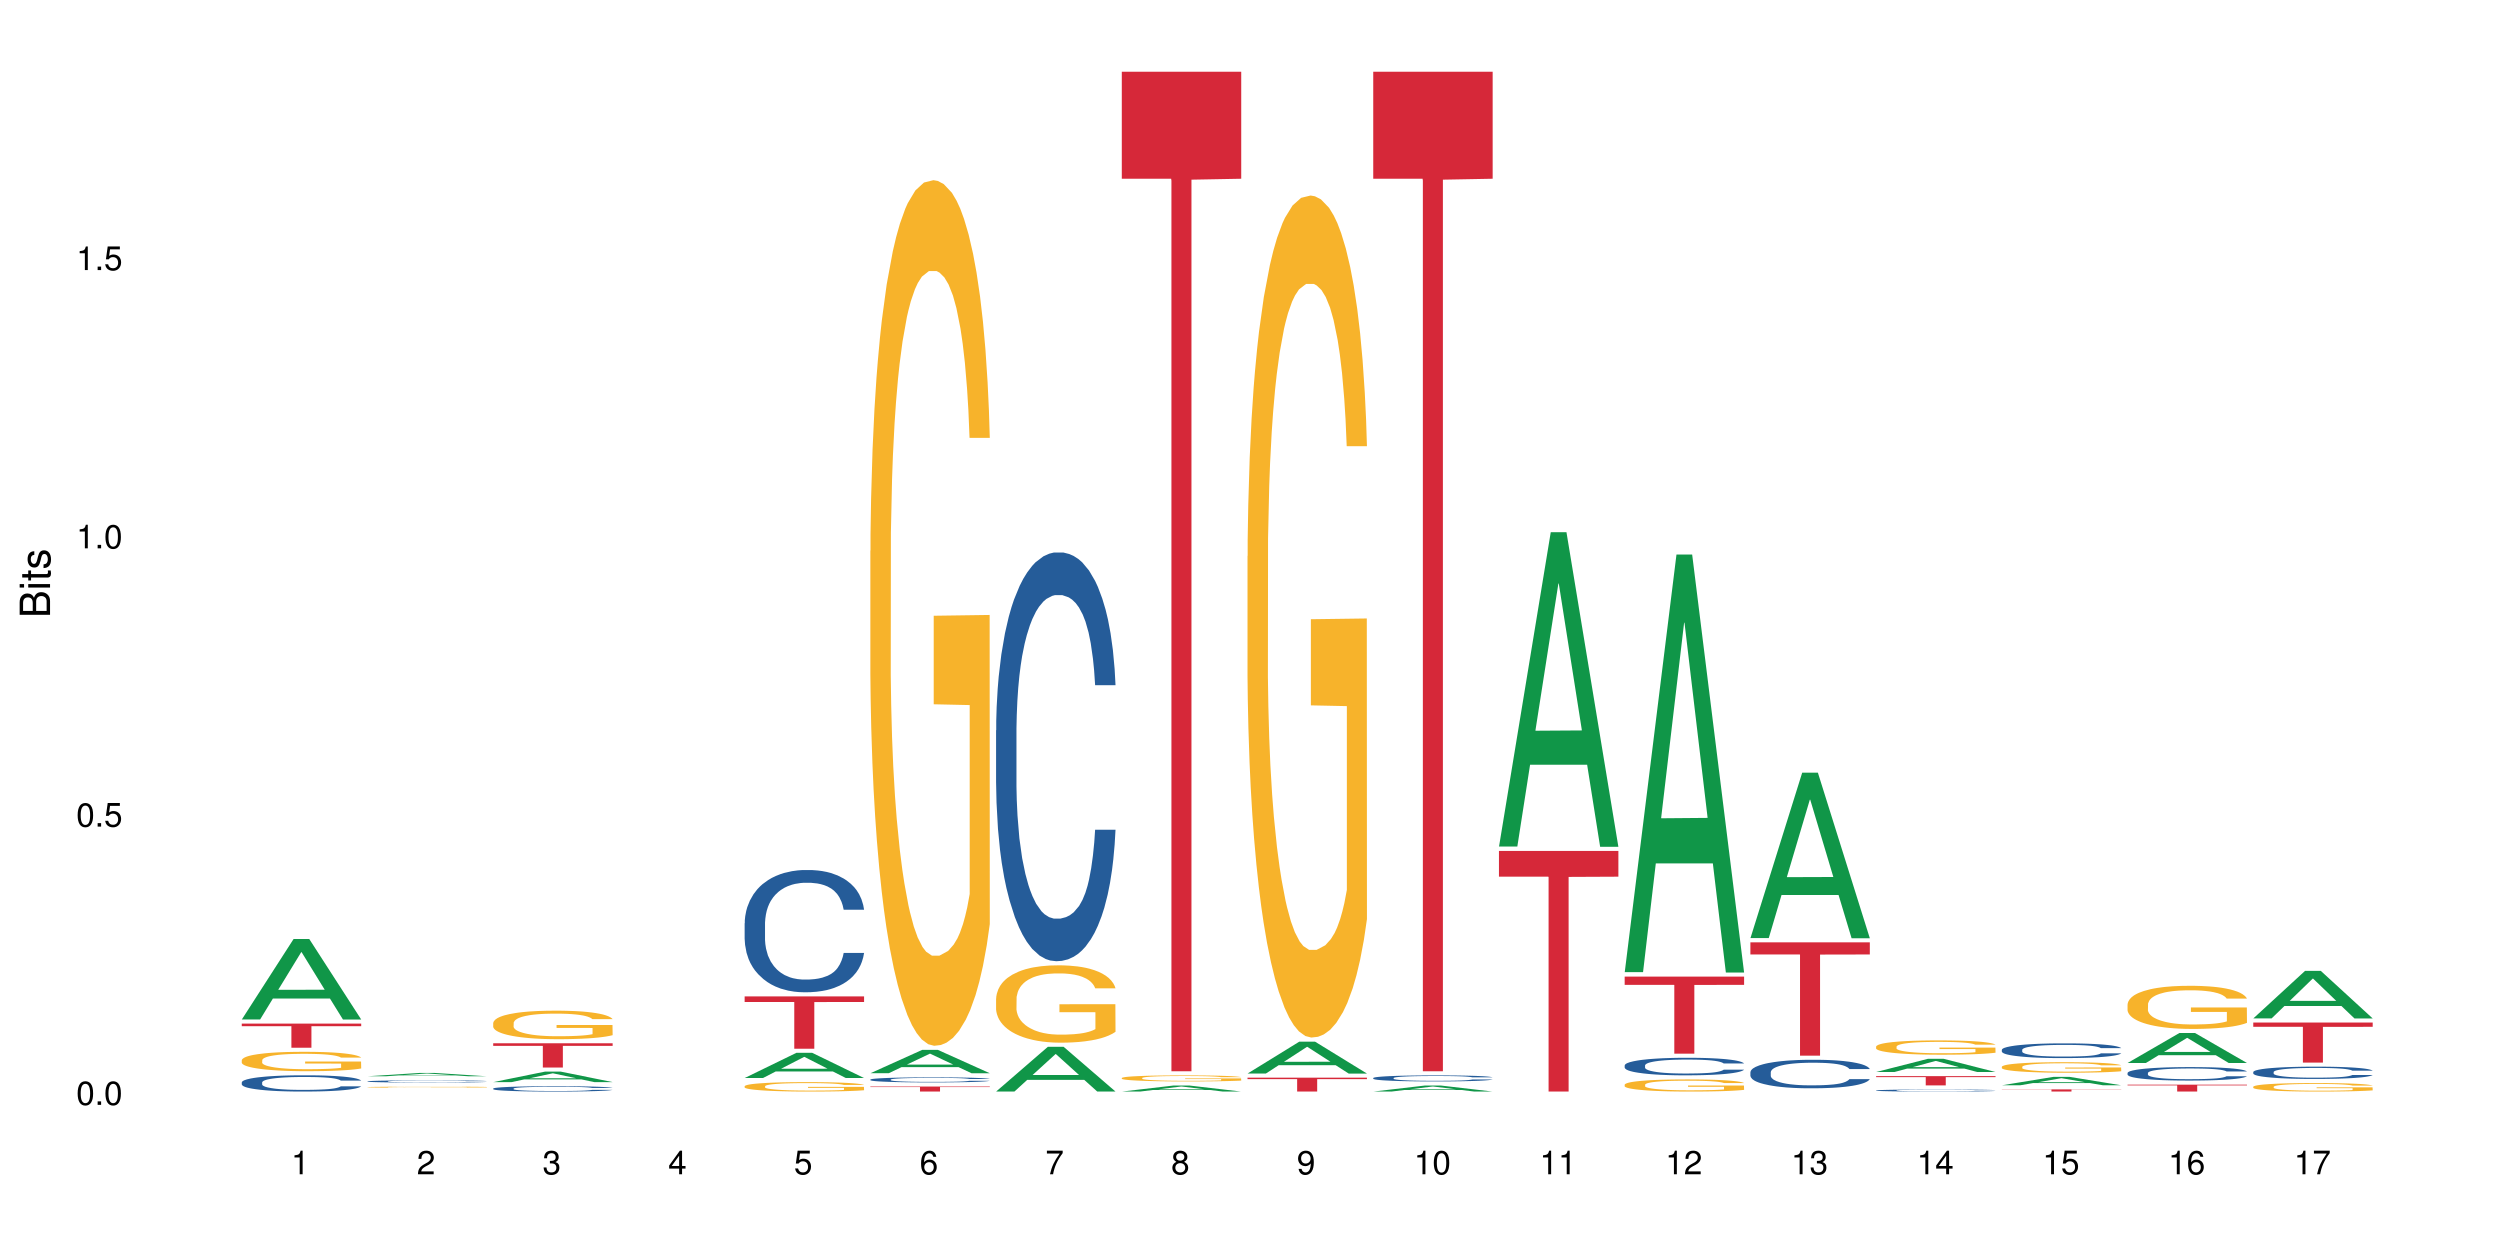 <?xml version="1.0" encoding="UTF-8"?>
<svg xmlns="http://www.w3.org/2000/svg" xmlns:xlink="http://www.w3.org/1999/xlink" width="720pt" height="360pt" viewBox="0 0 720 360" version="1.1">
<defs>
<g>
<symbol overflow="visible" id="glyph0-0">
<path style="stroke:none;" d=""/>
</symbol>
<symbol overflow="visible" id="glyph0-1">
<path style="stroke:none;" d="M 2.641 -6.797 C 2 -6.797 1.422 -6.531 1.078 -6.047 C 0.641 -5.453 0.406 -4.547 0.406 -3.297 C 0.406 -1 1.188 0.219 2.641 0.219 C 4.078 0.219 4.859 -1 4.859 -3.234 C 4.859 -4.562 4.656 -5.438 4.203 -6.047 C 3.844 -6.531 3.281 -6.797 2.641 -6.797 Z M 2.641 -6.047 C 3.547 -6.047 4 -5.125 4 -3.312 C 4 -1.375 3.562 -0.484 2.625 -0.484 C 1.734 -0.484 1.281 -1.422 1.281 -3.281 C 1.281 -5.141 1.734 -6.047 2.641 -6.047 Z M 2.641 -6.047 "/>
</symbol>
<symbol overflow="visible" id="glyph0-2">
<path style="stroke:none;" d="M 1.828 -1 L 0.828 -1 L 0.828 0 L 1.828 0 Z M 1.828 -1 "/>
</symbol>
<symbol overflow="visible" id="glyph0-3">
<path style="stroke:none;" d="M 4.562 -6.797 L 1.062 -6.797 L 0.547 -3.094 L 1.328 -3.094 C 1.719 -3.562 2.047 -3.734 2.578 -3.734 C 3.484 -3.734 4.062 -3.109 4.062 -2.094 C 4.062 -1.125 3.484 -0.531 2.578 -0.531 C 1.828 -0.531 1.375 -0.906 1.188 -1.672 L 0.328 -1.672 C 0.453 -1.109 0.547 -0.844 0.75 -0.594 C 1.125 -0.078 1.828 0.219 2.594 0.219 C 3.969 0.219 4.922 -0.781 4.922 -2.219 C 4.922 -3.562 4.031 -4.484 2.719 -4.484 C 2.25 -4.484 1.859 -4.359 1.469 -4.062 L 1.734 -5.969 L 4.562 -5.969 Z M 4.562 -6.797 "/>
</symbol>
<symbol overflow="visible" id="glyph0-4">
<path style="stroke:none;" d="M 2.484 -4.844 L 2.484 0 L 3.328 0 L 3.328 -6.797 L 2.766 -6.797 C 2.469 -5.75 2.281 -5.609 0.984 -5.453 L 0.984 -4.844 Z M 2.484 -4.844 "/>
</symbol>
<symbol overflow="visible" id="glyph0-5">
<path style="stroke:none;" d="M 4.859 -0.828 L 1.281 -0.828 C 1.359 -1.391 1.672 -1.75 2.5 -2.234 L 3.469 -2.75 C 4.406 -3.266 4.906 -3.969 4.906 -4.812 C 4.906 -5.375 4.672 -5.906 4.266 -6.266 C 3.859 -6.625 3.375 -6.797 2.719 -6.797 C 1.859 -6.797 1.219 -6.5 0.844 -5.922 C 0.609 -5.562 0.5 -5.125 0.484 -4.438 L 1.328 -4.438 C 1.359 -4.906 1.406 -5.188 1.531 -5.406 C 1.75 -5.812 2.188 -6.062 2.703 -6.062 C 3.469 -6.062 4.031 -5.516 4.031 -4.781 C 4.031 -4.25 3.719 -3.797 3.125 -3.438 L 2.234 -2.938 C 0.812 -2.141 0.406 -1.5 0.328 0 L 4.859 0 Z M 4.859 -0.828 "/>
</symbol>
<symbol overflow="visible" id="glyph0-6">
<path style="stroke:none;" d="M 2.125 -3.125 L 2.578 -3.125 C 3.516 -3.125 3.984 -2.703 3.984 -1.891 C 3.984 -1.031 3.469 -0.531 2.578 -0.531 C 1.656 -0.531 1.203 -0.984 1.156 -1.969 L 0.312 -1.969 C 0.344 -1.422 0.438 -1.078 0.609 -0.766 C 0.953 -0.109 1.625 0.219 2.547 0.219 C 3.953 0.219 4.859 -0.609 4.859 -1.906 C 4.859 -2.766 4.516 -3.25 3.703 -3.516 C 4.344 -3.766 4.656 -4.25 4.656 -4.938 C 4.656 -6.109 3.875 -6.797 2.578 -6.797 C 1.203 -6.797 0.484 -6.047 0.453 -4.609 L 1.297 -4.609 C 1.312 -5.016 1.344 -5.25 1.453 -5.453 C 1.641 -5.828 2.062 -6.062 2.594 -6.062 C 3.344 -6.062 3.797 -5.625 3.797 -4.906 C 3.797 -4.422 3.609 -4.141 3.25 -3.984 C 3.016 -3.891 2.719 -3.844 2.125 -3.844 Z M 2.125 -3.125 "/>
</symbol>
<symbol overflow="visible" id="glyph0-7">
<path style="stroke:none;" d="M 3.141 -1.625 L 3.141 0 L 3.984 0 L 3.984 -1.625 L 4.984 -1.625 L 4.984 -2.391 L 3.984 -2.391 L 3.984 -6.797 L 3.359 -6.797 L 0.266 -2.516 L 0.266 -1.625 Z M 3.141 -2.391 L 1 -2.391 L 3.141 -5.359 Z M 3.141 -2.391 "/>
</symbol>
<symbol overflow="visible" id="glyph0-8">
<path style="stroke:none;" d="M 4.781 -5.031 C 4.609 -6.141 3.891 -6.797 2.844 -6.797 C 2.094 -6.797 1.422 -6.438 1.031 -5.828 C 0.609 -5.172 0.406 -4.344 0.406 -3.094 C 0.406 -1.953 0.578 -1.234 0.984 -0.625 C 1.359 -0.078 1.953 0.219 2.703 0.219 C 3.984 0.219 4.922 -0.734 4.922 -2.078 C 4.922 -3.344 4.062 -4.234 2.844 -4.234 C 2.172 -4.234 1.641 -3.969 1.281 -3.469 C 1.281 -5.125 1.828 -6.047 2.797 -6.047 C 3.391 -6.047 3.797 -5.672 3.938 -5.031 Z M 2.734 -3.484 C 3.547 -3.484 4.062 -2.922 4.062 -2 C 4.062 -1.156 3.484 -0.531 2.703 -0.531 C 1.922 -0.531 1.328 -1.188 1.328 -2.047 C 1.328 -2.891 1.906 -3.484 2.734 -3.484 Z M 2.734 -3.484 "/>
</symbol>
<symbol overflow="visible" id="glyph0-9">
<path style="stroke:none;" d="M 4.984 -6.797 L 0.438 -6.797 L 0.438 -5.969 L 4.109 -5.969 C 2.5 -3.656 1.828 -2.234 1.328 0 L 2.219 0 C 2.594 -2.172 3.453 -4.047 4.984 -6.094 Z M 4.984 -6.797 "/>
</symbol>
<symbol overflow="visible" id="glyph0-10">
<path style="stroke:none;" d="M 3.75 -3.578 C 4.453 -4 4.688 -4.344 4.688 -4.984 C 4.688 -6.047 3.844 -6.797 2.641 -6.797 C 1.438 -6.797 0.594 -6.047 0.594 -4.984 C 0.594 -4.359 0.828 -4.016 1.516 -3.578 C 0.734 -3.203 0.359 -2.641 0.359 -1.891 C 0.359 -0.641 1.297 0.219 2.641 0.219 C 3.984 0.219 4.922 -0.641 4.922 -1.875 C 4.922 -2.641 4.531 -3.203 3.75 -3.578 Z M 2.641 -6.047 C 3.359 -6.047 3.812 -5.625 3.812 -4.969 C 3.812 -4.344 3.344 -3.922 2.641 -3.922 C 1.922 -3.922 1.453 -4.344 1.453 -4.984 C 1.453 -5.625 1.922 -6.047 2.641 -6.047 Z M 2.641 -3.203 C 3.484 -3.203 4.062 -2.672 4.062 -1.875 C 4.062 -1.062 3.484 -0.531 2.625 -0.531 C 1.797 -0.531 1.219 -1.078 1.219 -1.875 C 1.219 -2.672 1.797 -3.203 2.641 -3.203 Z M 2.641 -3.203 "/>
</symbol>
<symbol overflow="visible" id="glyph0-11">
<path style="stroke:none;" d="M 0.516 -1.547 C 0.672 -0.438 1.406 0.219 2.438 0.219 C 3.188 0.219 3.859 -0.141 4.266 -0.75 C 4.688 -1.406 4.891 -2.25 4.891 -3.484 C 4.891 -4.625 4.703 -5.359 4.312 -5.953 C 3.938 -6.5 3.344 -6.797 2.594 -6.797 C 1.297 -6.797 0.359 -5.844 0.359 -4.516 C 0.359 -3.25 1.234 -2.344 2.453 -2.344 C 3.094 -2.344 3.562 -2.578 4.016 -3.109 C 4 -1.453 3.469 -0.531 2.5 -0.531 C 1.906 -0.531 1.484 -0.906 1.359 -1.547 Z M 2.578 -6.062 C 3.375 -6.062 3.969 -5.406 3.969 -4.531 C 3.969 -3.688 3.375 -3.094 2.547 -3.094 C 1.734 -3.094 1.234 -3.672 1.234 -4.578 C 1.234 -5.438 1.797 -6.062 2.578 -6.062 Z M 2.578 -6.062 "/>
</symbol>
<symbol overflow="visible" id="glyph1-0">
<path style="stroke:none;" d=""/>
</symbol>
<symbol overflow="visible" id="glyph1-1">
<path style="stroke:none;" d="M 0 -0.953 L 0 -4.891 C 0 -5.719 -0.234 -6.344 -0.734 -6.797 C -1.188 -7.234 -1.812 -7.469 -2.5 -7.469 C -3.547 -7.469 -4.188 -7 -4.625 -5.875 C -4.984 -6.672 -5.641 -7.094 -6.531 -7.094 C -7.156 -7.094 -7.734 -6.859 -8.141 -6.391 C -8.562 -5.938 -8.75 -5.344 -8.75 -4.5 L -8.75 -0.953 Z M -4.984 -2.062 L -7.766 -2.062 L -7.766 -4.219 C -7.766 -4.844 -7.688 -5.203 -7.453 -5.5 C -7.219 -5.812 -6.859 -5.969 -6.375 -5.969 C -5.906 -5.969 -5.531 -5.812 -5.297 -5.5 C -5.062 -5.203 -4.984 -4.844 -4.984 -4.219 Z M -0.984 -2.062 L -4 -2.062 L -4 -4.781 C -4 -5.328 -3.859 -5.688 -3.578 -5.953 C -3.297 -6.219 -2.922 -6.359 -2.484 -6.359 C -2.062 -6.359 -1.688 -6.219 -1.406 -5.953 C -1.109 -5.688 -0.984 -5.328 -0.984 -4.781 Z M -0.984 -2.062 "/>
</symbol>
<symbol overflow="visible" id="glyph1-2">
<path style="stroke:none;" d="M -6.281 -1.797 L -6.281 -0.797 L 0 -0.797 L 0 -1.797 Z M -8.75 -1.797 L -8.75 -0.797 L -7.484 -0.797 L -7.484 -1.797 Z M -8.75 -1.797 "/>
</symbol>
<symbol overflow="visible" id="glyph1-3">
<path style="stroke:none;" d="M -6.281 -3.047 L -6.281 -2.016 L -8.016 -2.016 L -8.016 -1.016 L -6.281 -1.016 L -6.281 -0.172 L -5.469 -0.172 L -5.469 -1.016 L -0.719 -1.016 C -0.078 -1.016 0.281 -1.453 0.281 -2.234 C 0.281 -2.469 0.25 -2.719 0.188 -3.047 L -0.641 -3.047 C -0.609 -2.922 -0.594 -2.766 -0.594 -2.562 C -0.594 -2.141 -0.719 -2.016 -1.156 -2.016 L -5.469 -2.016 L -5.469 -3.047 Z M -6.281 -3.047 "/>
</symbol>
<symbol overflow="visible" id="glyph1-4">
<path style="stroke:none;" d="M -4.531 -5.25 C -5.766 -5.25 -6.469 -4.422 -6.469 -2.969 C -6.469 -1.516 -5.719 -0.562 -4.547 -0.562 C -3.562 -0.562 -3.094 -1.062 -2.734 -2.562 L -2.516 -3.484 C -2.344 -4.188 -2.094 -4.469 -1.625 -4.469 C -1.047 -4.469 -0.641 -3.875 -0.641 -3 C -0.641 -2.453 -0.797 -2 -1.062 -1.75 C -1.25 -1.594 -1.422 -1.531 -1.875 -1.469 L -1.875 -0.406 C -0.422 -0.453 0.281 -1.266 0.281 -2.922 C 0.281 -4.5 -0.5 -5.516 -1.719 -5.516 C -2.656 -5.516 -3.172 -4.984 -3.469 -3.734 L -3.703 -2.766 C -3.891 -1.953 -4.156 -1.609 -4.594 -1.609 C -5.172 -1.609 -5.547 -2.125 -5.547 -2.938 C -5.547 -3.75 -5.203 -4.172 -4.531 -4.203 Z M -4.531 -5.25 "/>
</symbol>
</g>
</defs>
<g id="surface68437">
<rect x="0" y="0" width="720" height="360" style="fill:rgb(100%,100%,100%);fill-opacity:1;stroke:none;"/>
<path style=" stroke:none;fill-rule:nonzero;fill:rgb(6.275%,58.824%,28.235%);fill-opacity:1;" d="M 69.629 293.598 L 69.668 293.574 L 84.551 270.438 L 89.07 270.438 L 104.027 293.621 L 98.77 293.621 L 95.023 287.57 L 78.598 287.57 L 74.922 293.598 L 69.629 293.598 L 80.176 285.066 L 93.516 285.043 L 86.863 274.227 L 86.789 274.203 L 86.719 274.27 L 80.141 285.043 L 80.176 285.066 Z M 69.629 293.598 "/>
<path style=" stroke:none;fill-rule:nonzero;fill:rgb(14.51%,36.078%,60%);fill-opacity:1;" d="M 69.629 311.723 L 69.672 311.719 L 69.672 311.617 L 69.797 311.453 L 70.09 311.25 L 70.383 311.109 L 71.141 310.855 L 72.188 310.609 L 73.277 310.422 L 74.074 310.312 L 74.789 310.227 L 76.426 310.066 L 77.473 309.984 L 78.605 309.914 L 79.992 309.84 L 80.996 309.797 L 83.262 309.73 L 84.941 309.699 L 86.242 309.688 L 89.051 309.688 L 90.73 309.703 L 91.945 309.723 L 93.289 309.758 L 94.422 309.797 L 96.391 309.891 L 98.152 310.012 L 98.949 310.078 L 100.207 310.211 L 101.172 310.34 L 101.844 310.453 L 102.602 310.609 L 103.27 310.805 L 103.773 311.023 L 104.027 311.207 L 98.152 311.207 L 97.859 311.035 L 97.523 310.902 L 96.895 310.727 L 96.266 310.602 L 95.387 310.477 L 94.586 310.398 L 93.496 310.316 L 92.531 310.266 L 91.527 310.227 L 90.562 310.199 L 88.715 310.176 L 86.574 310.176 L 85.777 310.184 L 84.145 310.215 L 83.262 310.246 L 82.004 310.309 L 81.121 310.363 L 80.074 310.449 L 79.359 310.52 L 78.48 310.633 L 77.852 310.73 L 77.137 310.871 L 76.719 310.98 L 76.34 311.098 L 76.004 311.238 L 75.754 311.391 L 75.586 311.547 L 75.5 311.703 L 75.5 312.367 L 75.586 312.52 L 75.797 312.699 L 76.34 312.961 L 77.137 313.188 L 78.062 313.367 L 78.941 313.496 L 79.445 313.559 L 80.117 313.625 L 81.164 313.711 L 82.676 313.797 L 83.555 313.832 L 84.898 313.867 L 86.281 313.883 L 88.129 313.883 L 89.766 313.867 L 90.855 313.844 L 91.988 313.809 L 93.539 313.738 L 94.504 313.668 L 95.344 313.586 L 95.973 313.504 L 96.391 313.438 L 97.02 313.305 L 97.523 313.16 L 97.902 313.008 L 98.152 312.863 L 104.027 312.863 L 103.773 313.035 L 103.398 313.203 L 103.02 313.324 L 102.434 313.477 L 101.762 313.609 L 100.797 313.758 L 100 313.855 L 98.949 313.965 L 97.984 314.047 L 96.938 314.117 L 95.387 314.203 L 94.379 314.246 L 93.289 314.285 L 91.988 314.32 L 90.352 314.348 L 88.59 314.367 L 86.953 314.371 L 85.191 314.363 L 83.891 314.344 L 82.172 314.305 L 80.031 314.23 L 78.48 314.148 L 77.266 314.066 L 76.215 313.98 L 75.039 313.867 L 73.531 313.676 L 72.609 313.531 L 71.977 313.41 L 71.266 313.246 L 70.762 313.094 L 70.176 312.855 L 69.754 312.551 L 69.629 312.316 Z M 69.629 311.723 "/>
<path style=" stroke:none;fill-rule:nonzero;fill:rgb(96.863%,70.196%,16.863%);fill-opacity:1;" d="M 69.629 305.312 L 69.672 305.309 L 69.672 305.203 L 69.84 304.977 L 70.258 304.66 L 70.805 304.398 L 71.391 304.195 L 71.77 304.086 L 72.398 303.934 L 72.941 303.82 L 74.328 303.594 L 76.09 303.379 L 77.055 303.285 L 78.145 303.199 L 79.695 303.102 L 80.41 303.066 L 82.59 302.984 L 85.066 302.934 L 87.793 302.918 L 89.051 302.926 L 90.77 302.945 L 93.121 303 L 94.461 303.051 L 95.512 303.102 L 96.602 303.168 L 97.945 303.27 L 99.203 303.395 L 100.207 303.516 L 101.215 303.668 L 102.055 303.832 L 102.766 304.012 L 103.398 304.227 L 103.773 304.402 L 104.027 304.582 L 98.195 304.582 L 97.859 304.402 L 97.48 304.266 L 96.852 304.098 L 96.223 303.977 L 95.594 303.879 L 94.422 303.746 L 93.414 303.664 L 92.156 303.594 L 90.938 303.547 L 89.555 303.516 L 88.715 303.504 L 86.492 303.504 L 84.48 303.543 L 83.305 303.582 L 82.465 303.625 L 81.289 303.699 L 80.578 303.762 L 80.156 303.801 L 78.898 303.961 L 78.062 304.102 L 77.598 304.199 L 77.012 304.352 L 76.594 304.492 L 76.133 304.695 L 75.879 304.848 L 75.543 305.195 L 75.5 306.113 L 75.629 306.309 L 75.879 306.516 L 76.215 306.699 L 76.719 306.895 L 77.223 307.043 L 78.102 307.242 L 78.859 307.375 L 79.445 307.461 L 80.578 307.598 L 81.039 307.645 L 82.129 307.734 L 83.262 307.809 L 84.645 307.867 L 85.695 307.898 L 87.371 307.926 L 89.512 307.926 L 92.027 307.895 L 93.625 307.852 L 94.715 307.812 L 95.426 307.777 L 96.309 307.719 L 96.938 307.668 L 97.523 307.613 L 98.238 307.527 L 98.238 306.309 L 87.875 306.301 L 87.875 305.73 L 103.984 305.727 L 104.027 307.719 L 103.145 307.859 L 102.055 307.992 L 101.004 308.094 L 99.914 308.18 L 98.363 308.277 L 97.105 308.336 L 95.176 308.41 L 93.414 308.457 L 91.566 308.484 L 89.934 308.5 L 88.004 308.508 L 86.281 308.496 L 84.438 308.465 L 82.969 308.426 L 81.625 308.375 L 80.285 308.309 L 78.605 308.199 L 77.516 308.113 L 76.383 308.008 L 75.25 307.879 L 74.242 307.742 L 73.574 307.633 L 72.902 307.512 L 72.188 307.359 L 71.516 307.184 L 71.012 307.027 L 70.551 306.848 L 70.215 306.68 L 69.883 306.449 L 69.715 306.266 L 69.629 306.109 Z M 69.629 305.312 "/>
<path style=" stroke:none;fill-rule:nonzero;fill:rgb(83.922%,15.686%,22.353%);fill-opacity:1;" d="M 69.629 294.801 L 104.027 294.801 L 104.027 295.543 L 89.691 295.547 L 89.691 301.738 L 83.922 301.738 L 83.922 295.555 L 83.84 295.543 L 69.629 295.543 Z M 69.629 294.801 "/>
<path style=" stroke:none;fill-rule:nonzero;fill:rgb(6.275%,58.824%,28.235%);fill-opacity:1;" d="M 105.836 309.969 L 105.871 309.965 L 120.758 309.012 L 125.277 309.012 L 140.234 309.969 L 134.977 309.969 L 131.23 309.719 L 114.805 309.719 L 111.129 309.969 L 105.836 309.969 L 116.383 309.617 L 129.723 309.613 L 123.07 309.168 L 122.926 309.168 L 116.348 309.613 L 116.383 309.617 Z M 105.836 309.969 "/>
<path style=" stroke:none;fill-rule:nonzero;fill:rgb(14.51%,36.078%,60%);fill-opacity:1;" d="M 105.836 311.422 L 105.879 311.422 L 105.879 311.41 L 106.004 311.387 L 106.297 311.359 L 106.59 311.34 L 107.348 311.305 L 108.395 311.273 L 109.484 311.246 L 110.281 311.234 L 110.996 311.223 L 112.633 311.199 L 113.68 311.188 L 114.812 311.18 L 116.195 311.168 L 117.203 311.164 L 119.469 311.152 L 121.148 311.148 L 126.938 311.148 L 128.152 311.152 L 129.496 311.156 L 130.629 311.164 L 132.598 311.176 L 134.359 311.191 L 135.156 311.203 L 136.414 311.219 L 137.379 311.238 L 138.051 311.25 L 138.809 311.273 L 139.477 311.301 L 139.98 311.328 L 140.234 311.352 L 134.359 311.352 L 134.066 311.332 L 133.73 311.312 L 133.102 311.289 L 132.473 311.273 L 131.59 311.254 L 130.793 311.242 L 129.703 311.234 L 128.738 311.227 L 127.734 311.223 L 126.77 311.219 L 124.922 311.215 L 121.984 311.215 L 120.352 311.219 L 119.469 311.223 L 118.211 311.23 L 117.328 311.238 L 116.281 311.25 L 115.566 311.262 L 114.688 311.277 L 114.059 311.289 L 113.344 311.309 L 112.926 311.324 L 112.547 311.34 L 112.211 311.359 L 111.961 311.379 L 111.793 311.398 L 111.707 311.422 L 111.707 311.512 L 111.793 311.531 L 112.004 311.555 L 112.547 311.59 L 113.344 311.621 L 114.27 311.645 L 115.148 311.664 L 115.652 311.672 L 116.324 311.68 L 117.371 311.691 L 118.883 311.703 L 119.762 311.707 L 121.105 311.711 L 122.488 311.715 L 124.336 311.715 L 125.973 311.711 L 127.062 311.711 L 128.195 311.707 L 129.746 311.695 L 130.711 311.688 L 131.551 311.676 L 132.18 311.664 L 132.598 311.656 L 133.227 311.637 L 133.73 311.617 L 134.109 311.598 L 134.359 311.578 L 140.234 311.578 L 139.98 311.602 L 139.605 311.625 L 139.227 311.641 L 138.641 311.66 L 137.969 311.68 L 137.004 311.699 L 136.207 311.711 L 135.156 311.727 L 134.191 311.738 L 133.145 311.746 L 131.59 311.758 L 130.586 311.766 L 129.496 311.77 L 128.195 311.773 L 126.559 311.777 L 124.797 311.781 L 121.398 311.781 L 120.098 311.777 L 118.379 311.773 L 116.238 311.762 L 114.688 311.75 L 113.469 311.738 L 112.422 311.727 L 111.246 311.711 L 109.738 311.688 L 108.816 311.668 L 108.184 311.652 L 107.473 311.629 L 106.969 311.609 L 106.383 311.578 L 105.961 311.535 L 105.836 311.504 Z M 105.836 311.422 "/>
<path style=" stroke:none;fill-rule:nonzero;fill:rgb(96.863%,70.196%,16.863%);fill-opacity:1;" d="M 105.836 313.094 L 105.879 313.094 L 105.879 313.086 L 106.047 313.074 L 106.465 313.059 L 107.012 313.043 L 107.598 313.031 L 107.977 313.023 L 108.605 313.016 L 109.148 313.012 L 110.535 312.996 L 112.297 312.984 L 113.262 312.98 L 114.352 312.977 L 115.902 312.973 L 116.617 312.969 L 118.797 312.965 L 121.273 312.961 L 126.977 312.961 L 129.328 312.965 L 130.668 312.969 L 131.719 312.973 L 132.809 312.973 L 134.152 312.98 L 135.41 312.988 L 136.414 312.992 L 137.422 313.004 L 138.262 313.012 L 138.973 313.02 L 139.605 313.031 L 139.98 313.043 L 140.234 313.055 L 134.402 313.055 L 134.066 313.043 L 133.688 313.035 L 132.43 313.02 L 131.801 313.016 L 130.629 313.008 L 129.621 313 L 128.363 312.996 L 127.145 312.996 L 125.762 312.992 L 122.699 312.992 L 120.688 312.996 L 119.512 312.996 L 118.672 313 L 117.496 313.004 L 116.785 313.008 L 116.363 313.008 L 115.105 313.02 L 114.27 313.027 L 113.805 313.031 L 113.219 313.039 L 112.801 313.047 L 112.34 313.059 L 112.086 313.066 L 111.75 313.086 L 111.707 313.137 L 111.836 313.148 L 112.086 313.16 L 112.422 313.172 L 113.43 313.188 L 114.309 313.199 L 115.066 313.207 L 115.652 313.211 L 116.785 313.219 L 117.246 313.223 L 118.336 313.227 L 119.469 313.23 L 120.852 313.234 L 121.902 313.238 L 125.719 313.238 L 128.234 313.234 L 129.828 313.234 L 130.922 313.23 L 131.633 313.23 L 132.516 313.227 L 133.145 313.223 L 133.73 313.219 L 134.445 313.215 L 134.445 313.148 L 124.082 313.148 L 124.082 313.117 L 140.191 313.117 L 140.234 313.227 L 139.352 313.234 L 138.262 313.242 L 137.211 313.246 L 136.121 313.254 L 134.57 313.258 L 133.312 313.262 L 131.383 313.266 L 129.621 313.266 L 127.773 313.27 L 120.645 313.27 L 119.176 313.266 L 117.832 313.262 L 116.492 313.258 L 114.812 313.254 L 113.723 313.25 L 111.457 313.234 L 110.449 313.227 L 109.781 313.223 L 109.109 313.215 L 108.395 313.207 L 107.723 313.195 L 107.219 313.188 L 106.758 313.18 L 106.422 313.168 L 106.09 313.156 L 105.922 313.145 L 105.836 313.137 Z M 105.836 313.094 "/>
<path style=" stroke:none;fill-rule:nonzero;fill:rgb(6.275%,58.824%,28.235%);fill-opacity:1;" d="M 142.043 311.648 L 142.078 311.645 L 156.965 308.625 L 161.484 308.625 L 176.441 311.652 L 171.184 311.652 L 167.438 310.863 L 151.012 310.863 L 147.336 311.648 L 142.043 311.648 L 152.59 310.535 L 165.93 310.531 L 159.277 309.121 L 159.203 309.117 L 159.133 309.125 L 152.555 310.531 L 152.59 310.535 Z M 142.043 311.648 "/>
<path style=" stroke:none;fill-rule:nonzero;fill:rgb(14.51%,36.078%,60%);fill-opacity:1;" d="M 142.043 313.5 L 142.086 313.5 L 142.086 313.465 L 142.211 313.41 L 142.504 313.344 L 142.797 313.297 L 143.555 313.215 L 144.602 313.133 L 145.691 313.074 L 146.488 313.035 L 147.203 313.008 L 148.84 312.957 L 149.887 312.93 L 151.02 312.906 L 152.402 312.883 L 153.41 312.867 L 155.676 312.844 L 157.355 312.836 L 158.652 312.832 L 161.465 312.832 L 163.145 312.836 L 164.359 312.844 L 165.703 312.855 L 166.832 312.867 L 168.805 312.898 L 170.566 312.938 L 171.363 312.961 L 172.621 313.004 L 173.586 313.047 L 174.258 313.082 L 175.012 313.133 L 175.684 313.199 L 176.188 313.27 L 176.441 313.332 L 170.566 313.332 L 170.273 313.273 L 169.938 313.23 L 169.309 313.172 L 168.68 313.133 L 167.797 313.09 L 167 313.062 L 165.91 313.039 L 164.945 313.02 L 163.941 313.008 L 162.977 313 L 161.129 312.992 L 158.191 312.992 L 156.559 313.004 L 155.676 313.016 L 154.418 313.035 L 153.535 313.055 L 152.488 313.082 L 151.773 313.105 L 150.895 313.141 L 150.266 313.172 L 149.551 313.219 L 149.133 313.254 L 148.754 313.293 L 148.418 313.34 L 148.168 313.391 L 148 313.441 L 147.914 313.492 L 147.914 313.711 L 148 313.762 L 148.211 313.82 L 148.754 313.906 L 149.551 313.98 L 150.473 314.043 L 151.355 314.082 L 151.859 314.102 L 152.531 314.125 L 153.578 314.152 L 155.09 314.184 L 155.969 314.191 L 157.312 314.203 L 158.695 314.211 L 160.543 314.211 L 162.18 314.203 L 163.27 314.199 L 164.402 314.188 L 165.953 314.164 L 166.918 314.141 L 167.758 314.113 L 168.387 314.086 L 168.805 314.062 L 169.434 314.02 L 169.938 313.973 L 170.316 313.922 L 170.566 313.875 L 176.441 313.875 L 176.188 313.93 L 175.812 313.984 L 175.434 314.027 L 174.848 314.078 L 174.176 314.121 L 173.211 314.168 L 172.414 314.203 L 171.363 314.238 L 170.398 314.262 L 169.352 314.289 L 167.797 314.316 L 166.793 314.328 L 165.703 314.344 L 164.402 314.355 L 162.766 314.363 L 161.004 314.371 L 159.367 314.371 L 157.605 314.367 L 156.305 314.363 L 154.586 314.348 L 152.445 314.324 L 150.895 314.297 L 149.676 314.27 L 148.629 314.242 L 147.453 314.203 L 145.945 314.141 L 145.02 314.094 L 144.391 314.055 L 143.68 314 L 143.176 313.949 L 142.59 313.871 L 142.168 313.773 L 142.043 313.695 Z M 142.043 313.5 "/>
<path style=" stroke:none;fill-rule:nonzero;fill:rgb(96.863%,70.196%,16.863%);fill-opacity:1;" d="M 142.043 294.59 L 142.086 294.582 L 142.086 294.434 L 142.254 294.094 L 142.672 293.629 L 143.219 293.246 L 143.805 292.945 L 144.184 292.789 L 144.812 292.562 L 145.355 292.398 L 146.742 292.062 L 148.504 291.746 L 149.469 291.609 L 150.559 291.484 L 152.109 291.34 L 152.824 291.289 L 155.004 291.168 L 157.48 291.094 L 160.207 291.07 L 161.465 291.078 L 163.184 291.109 L 165.535 291.191 L 166.875 291.266 L 167.926 291.34 L 169.016 291.438 L 170.359 291.59 L 171.617 291.77 L 172.621 291.949 L 173.629 292.172 L 174.469 292.414 L 175.18 292.676 L 175.812 292.992 L 176.188 293.254 L 176.441 293.516 L 170.609 293.516 L 170.273 293.254 L 169.895 293.051 L 169.266 292.805 L 168.637 292.625 L 168.008 292.48 L 166.832 292.285 L 165.828 292.168 L 164.57 292.062 L 163.352 291.992 L 161.969 291.949 L 161.129 291.934 L 158.906 291.934 L 156.891 291.984 L 155.719 292.047 L 154.879 292.105 L 153.703 292.219 L 152.992 292.309 L 152.57 292.367 L 151.312 292.602 L 150.473 292.812 L 150.012 292.953 L 149.426 293.18 L 149.008 293.383 L 148.547 293.684 L 148.293 293.906 L 147.957 294.418 L 147.914 295.77 L 148.043 296.055 L 148.293 296.359 L 148.629 296.633 L 149.133 296.918 L 149.637 297.133 L 150.516 297.426 L 151.273 297.621 L 151.859 297.75 L 152.992 297.953 L 153.453 298.02 L 154.543 298.156 L 155.676 298.258 L 157.059 298.348 L 158.109 298.395 L 159.785 298.434 L 161.926 298.434 L 164.441 298.387 L 166.035 298.328 L 167.129 298.266 L 167.84 298.215 L 168.723 298.133 L 169.352 298.059 L 169.938 297.973 L 170.652 297.848 L 170.652 296.055 L 160.289 296.047 L 160.289 295.207 L 176.398 295.199 L 176.441 298.133 L 175.559 298.336 L 174.469 298.531 L 173.418 298.68 L 172.328 298.809 L 170.777 298.949 L 169.52 299.039 L 167.59 299.145 L 165.828 299.211 L 163.98 299.258 L 162.344 299.281 L 160.418 299.289 L 158.695 299.273 L 156.852 299.227 L 155.383 299.168 L 154.039 299.094 L 152.699 298.996 L 151.02 298.836 L 149.93 298.711 L 148.797 298.551 L 147.664 298.363 L 146.656 298.16 L 145.984 298.004 L 145.316 297.824 L 144.602 297.598 L 143.93 297.344 L 143.426 297.109 L 142.965 296.848 L 142.629 296.602 L 142.293 296.262 L 142.129 295.992 L 142.043 295.762 Z M 142.043 294.59 "/>
<path style=" stroke:none;fill-rule:nonzero;fill:rgb(83.922%,15.686%,22.353%);fill-opacity:1;" d="M 142.043 300.469 L 176.441 300.469 L 176.441 301.215 L 162.105 301.219 L 162.105 307.445 L 156.336 307.445 L 156.336 301.227 L 156.254 301.215 L 142.043 301.215 Z M 142.043 300.469 "/>
<path style=" stroke:none;fill-rule:nonzero;fill:rgb(6.275%,58.824%,28.235%);fill-opacity:1;" d="M 214.457 310.465 L 214.492 310.457 L 229.379 303.207 L 233.898 303.207 L 248.855 310.473 L 243.598 310.473 L 239.852 308.574 L 223.422 308.574 L 219.75 310.465 L 214.457 310.465 L 225.004 307.789 L 238.344 307.785 L 231.691 304.395 L 231.617 304.387 L 231.547 304.406 L 224.969 307.785 L 225.004 307.789 Z M 214.457 310.465 "/>
<path style=" stroke:none;fill-rule:nonzero;fill:rgb(14.51%,36.078%,60%);fill-opacity:1;" d="M 214.457 265.895 L 214.5 265.863 L 214.5 265.09 L 214.625 263.867 L 214.918 262.324 L 215.211 261.262 L 215.969 259.363 L 217.016 257.527 L 218.105 256.113 L 218.902 255.277 L 219.617 254.633 L 221.254 253.441 L 222.301 252.828 L 223.434 252.281 L 224.816 251.734 L 225.824 251.414 L 228.09 250.898 L 229.77 250.672 L 231.066 250.578 L 233.879 250.578 L 235.555 250.707 L 236.773 250.867 L 238.117 251.125 L 239.246 251.414 L 241.219 252.121 L 242.98 253.023 L 243.777 253.539 L 245.035 254.535 L 246 255.5 L 246.672 256.336 L 247.426 257.527 L 248.098 258.977 L 248.602 260.617 L 248.855 262 L 242.98 262 L 242.688 260.715 L 242.352 259.715 L 241.723 258.398 L 241.094 257.465 L 240.211 256.531 L 239.414 255.918 L 238.324 255.309 L 237.359 254.922 L 236.352 254.633 L 235.391 254.438 L 233.543 254.246 L 231.402 254.246 L 230.605 254.309 L 228.973 254.566 L 228.09 254.793 L 226.832 255.242 L 225.949 255.66 L 224.902 256.305 L 224.188 256.852 L 223.309 257.688 L 222.68 258.43 L 221.965 259.492 L 221.547 260.297 L 221.168 261.195 L 220.832 262.258 L 220.582 263.387 L 220.414 264.574 L 220.328 265.734 L 220.328 270.723 L 220.414 271.879 L 220.625 273.23 L 221.168 275.195 L 221.965 276.902 L 222.887 278.254 L 223.77 279.219 L 224.273 279.668 L 224.945 280.184 L 225.992 280.828 L 227.504 281.469 L 228.383 281.727 L 229.727 281.984 L 231.109 282.113 L 232.957 282.113 L 234.59 281.984 L 235.684 281.824 L 236.816 281.566 L 238.367 281.02 L 239.332 280.504 L 240.172 279.895 L 240.801 279.281 L 241.219 278.766 L 241.848 277.77 L 242.352 276.676 L 242.73 275.551 L 242.98 274.453 L 248.855 274.453 L 248.602 275.742 L 248.223 276.996 L 247.848 277.93 L 247.258 279.059 L 246.59 280.055 L 245.625 281.18 L 244.828 281.922 L 243.777 282.727 L 242.812 283.336 L 241.766 283.883 L 240.211 284.527 L 239.207 284.848 L 238.117 285.141 L 236.816 285.395 L 235.18 285.621 L 233.418 285.75 L 231.781 285.781 L 230.02 285.719 L 228.719 285.59 L 227 285.301 L 224.859 284.719 L 223.309 284.109 L 222.09 283.496 L 221.043 282.855 L 219.867 281.984 L 218.359 280.57 L 217.434 279.477 L 216.805 278.574 L 216.094 277.32 L 215.59 276.191 L 215.004 274.391 L 214.582 272.105 L 214.457 270.336 Z M 214.457 265.895 "/>
<path style=" stroke:none;fill-rule:nonzero;fill:rgb(96.863%,70.196%,16.863%);fill-opacity:1;" d="M 214.457 312.816 L 214.5 312.812 L 214.5 312.766 L 214.668 312.652 L 215.086 312.5 L 215.633 312.371 L 216.219 312.273 L 216.598 312.219 L 217.227 312.145 L 217.77 312.09 L 219.156 311.98 L 220.918 311.875 L 221.883 311.832 L 222.973 311.789 L 224.523 311.742 L 225.238 311.723 L 227.418 311.684 L 229.895 311.66 L 232.621 311.652 L 233.879 311.656 L 235.598 311.664 L 237.949 311.691 L 239.289 311.715 L 240.34 311.742 L 241.43 311.773 L 242.77 311.824 L 244.031 311.883 L 245.035 311.941 L 246.043 312.016 L 246.883 312.098 L 247.594 312.184 L 248.223 312.289 L 248.602 312.375 L 248.855 312.461 L 243.023 312.461 L 242.688 312.375 L 242.309 312.309 L 241.68 312.227 L 241.051 312.164 L 240.422 312.117 L 239.246 312.055 L 238.242 312.016 L 236.984 311.98 L 235.766 311.957 L 234.383 311.941 L 233.543 311.938 L 231.32 311.938 L 229.305 311.953 L 228.133 311.977 L 227.293 311.996 L 226.117 312.031 L 225.406 312.062 L 224.984 312.082 L 223.727 312.16 L 222.887 312.227 L 222.426 312.273 L 221.84 312.348 L 221.422 312.418 L 220.957 312.516 L 220.707 312.59 L 220.371 312.758 L 220.328 313.207 L 220.457 313.301 L 220.707 313.402 L 221.043 313.492 L 221.547 313.586 L 222.051 313.656 L 222.93 313.754 L 223.684 313.82 L 224.273 313.863 L 225.406 313.93 L 225.867 313.949 L 226.957 313.996 L 228.09 314.031 L 229.473 314.059 L 230.523 314.074 L 232.199 314.086 L 234.34 314.086 L 236.855 314.074 L 238.449 314.055 L 239.543 314.031 L 240.254 314.016 L 241.137 313.988 L 241.766 313.965 L 242.352 313.938 L 243.066 313.895 L 243.066 313.301 L 232.703 313.297 L 232.703 313.02 L 248.812 313.016 L 248.855 313.988 L 247.973 314.055 L 246.883 314.121 L 245.832 314.168 L 244.742 314.211 L 243.191 314.258 L 241.934 314.289 L 240.004 314.324 L 238.242 314.348 L 236.395 314.359 L 234.758 314.367 L 232.828 314.371 L 231.109 314.367 L 229.266 314.352 L 227.797 314.332 L 226.453 314.305 L 225.113 314.273 L 223.434 314.223 L 222.344 314.18 L 221.211 314.129 L 220.078 314.066 L 219.07 314 L 218.398 313.945 L 217.73 313.887 L 217.016 313.812 L 216.344 313.727 L 215.84 313.652 L 215.379 313.562 L 215.043 313.48 L 214.707 313.371 L 214.539 313.281 L 214.457 313.203 Z M 214.457 312.816 "/>
<path style=" stroke:none;fill-rule:nonzero;fill:rgb(83.922%,15.686%,22.353%);fill-opacity:1;" d="M 214.457 286.961 L 248.855 286.961 L 248.855 288.574 L 234.52 288.59 L 234.52 302.027 L 228.75 302.027 L 228.75 288.602 L 228.668 288.574 L 214.457 288.574 Z M 214.457 286.961 "/>
<path style=" stroke:none;fill-rule:nonzero;fill:rgb(6.275%,58.824%,28.235%);fill-opacity:1;" d="M 250.664 309.09 L 250.699 309.086 L 265.582 302.367 L 270.105 302.367 L 285.062 309.098 L 279.805 309.098 L 276.059 307.34 L 259.629 307.34 L 255.957 309.09 L 250.664 309.09 L 261.211 306.613 L 274.551 306.609 L 267.898 303.465 L 267.824 303.461 L 267.754 303.48 L 261.176 306.609 L 261.211 306.613 Z M 250.664 309.09 "/>
<path style=" stroke:none;fill-rule:nonzero;fill:rgb(14.51%,36.078%,60%);fill-opacity:1;" d="M 250.664 310.91 L 250.707 310.91 L 250.707 310.879 L 250.832 310.828 L 251.125 310.762 L 251.418 310.719 L 252.176 310.641 L 253.223 310.566 L 254.312 310.508 L 255.109 310.473 L 255.824 310.445 L 257.461 310.395 L 258.508 310.371 L 259.641 310.348 L 261.023 310.324 L 262.031 310.312 L 264.297 310.289 L 265.977 310.281 L 267.273 310.277 L 270.086 310.277 L 271.762 310.281 L 272.98 310.289 L 274.32 310.301 L 275.453 310.312 L 277.426 310.34 L 279.188 310.379 L 279.984 310.398 L 281.242 310.441 L 282.207 310.48 L 282.879 310.516 L 283.633 310.566 L 284.305 310.625 L 284.809 310.691 L 285.062 310.75 L 279.188 310.75 L 278.895 310.695 L 278.559 310.656 L 277.93 310.602 L 277.301 310.562 L 276.418 310.523 L 275.621 310.496 L 274.531 310.473 L 273.566 310.457 L 272.559 310.445 L 271.594 310.438 L 269.75 310.43 L 266.812 310.43 L 265.18 310.441 L 264.297 310.453 L 263.039 310.469 L 262.156 310.488 L 261.109 310.516 L 260.395 310.535 L 259.516 310.57 L 258.887 310.602 L 258.172 310.645 L 257.754 310.68 L 257.375 310.715 L 257.039 310.762 L 256.789 310.809 L 256.621 310.855 L 256.535 310.902 L 256.535 311.109 L 256.621 311.16 L 256.832 311.215 L 257.375 311.297 L 258.172 311.367 L 259.094 311.422 L 259.977 311.461 L 260.48 311.48 L 261.152 311.504 L 262.199 311.527 L 263.711 311.555 L 264.59 311.566 L 265.934 311.578 L 267.316 311.582 L 269.164 311.582 L 270.797 311.578 L 271.891 311.57 L 273.023 311.559 L 274.574 311.535 L 275.539 311.516 L 276.379 311.492 L 277.008 311.465 L 277.426 311.445 L 278.055 311.402 L 278.559 311.355 L 278.938 311.309 L 279.188 311.266 L 285.062 311.266 L 284.809 311.32 L 284.43 311.371 L 284.055 311.41 L 283.465 311.457 L 282.797 311.496 L 281.832 311.543 L 281.035 311.574 L 279.984 311.609 L 279.02 311.633 L 277.973 311.656 L 276.418 311.684 L 275.414 311.695 L 274.32 311.707 L 273.023 311.719 L 271.387 311.727 L 269.625 311.734 L 267.988 311.734 L 266.227 311.73 L 264.926 311.727 L 263.207 311.715 L 261.066 311.691 L 259.516 311.664 L 258.297 311.641 L 257.25 311.613 L 256.074 311.578 L 254.566 311.52 L 253.641 311.473 L 253.012 311.438 L 252.301 311.383 L 251.797 311.336 L 251.211 311.262 L 250.789 311.168 L 250.664 311.094 Z M 250.664 310.91 "/>
<path style=" stroke:none;fill-rule:nonzero;fill:rgb(96.863%,70.196%,16.863%);fill-opacity:1;" d="M 250.664 158.664 L 250.707 158.438 L 250.707 153.883 L 250.875 143.641 L 251.293 129.523 L 251.84 117.91 L 252.426 108.805 L 252.805 104.023 L 253.434 97.195 L 253.977 92.184 L 255.363 81.941 L 257.125 72.379 L 258.09 68.281 L 259.18 64.41 L 260.73 60.082 L 261.445 58.488 L 263.625 54.848 L 266.102 52.57 L 268.828 51.887 L 270.086 52.113 L 271.805 53.027 L 274.156 55.531 L 275.496 57.809 L 276.547 60.082 L 277.637 63.043 L 278.977 67.598 L 280.238 73.062 L 281.242 78.523 L 282.25 85.355 L 283.09 92.641 L 283.801 100.609 L 284.43 110.172 L 284.809 118.141 L 285.062 126.109 L 279.23 126.109 L 278.895 118.141 L 278.516 111.992 L 277.887 104.48 L 277.258 99.016 L 276.629 94.688 L 275.453 88.77 L 274.449 85.129 L 273.191 81.941 L 271.973 79.891 L 270.59 78.523 L 269.75 78.07 L 267.527 78.07 L 265.512 79.664 L 264.34 81.484 L 263.5 83.305 L 262.324 86.723 L 261.613 89.453 L 261.191 91.273 L 259.934 98.332 L 259.094 104.707 L 258.633 109.031 L 258.047 115.863 L 257.629 122.012 L 257.164 131.117 L 256.914 137.945 L 256.578 153.43 L 256.535 194.41 L 256.664 203.062 L 256.914 212.395 L 257.25 220.59 L 257.754 229.242 L 258.258 235.848 L 259.137 244.727 L 259.891 250.645 L 260.48 254.516 L 261.613 260.66 L 262.074 262.711 L 263.164 266.809 L 264.297 269.996 L 265.68 272.73 L 266.73 274.094 L 268.406 275.234 L 270.547 275.234 L 273.062 273.867 L 274.656 272.047 L 275.75 270.223 L 276.461 268.629 L 277.344 266.125 L 277.973 263.848 L 278.559 261.344 L 279.273 257.473 L 279.273 203.062 L 268.91 202.832 L 268.91 177.336 L 285.02 177.105 L 285.062 266.125 L 284.18 272.273 L 283.09 278.191 L 282.039 282.746 L 280.949 286.617 L 279.398 290.941 L 278.141 293.676 L 276.211 296.863 L 274.449 298.91 L 272.602 300.277 L 270.965 300.961 L 269.035 301.188 L 267.316 300.73 L 265.473 299.367 L 264.004 297.543 L 262.66 295.27 L 261.32 292.309 L 259.641 287.527 L 258.551 283.656 L 257.418 278.875 L 256.285 273.184 L 255.277 267.035 L 254.605 262.254 L 253.938 256.793 L 253.223 249.961 L 252.551 242.219 L 252.047 235.164 L 251.586 227.195 L 251.25 219.68 L 250.914 209.438 L 250.746 201.238 L 250.664 194.184 Z M 250.664 158.664 "/>
<path style=" stroke:none;fill-rule:nonzero;fill:rgb(83.922%,15.686%,22.353%);fill-opacity:1;" d="M 250.664 312.914 L 285.062 312.914 L 285.062 313.07 L 270.727 313.07 L 270.727 314.371 L 264.957 314.371 L 264.957 313.074 L 264.875 313.07 L 250.664 313.07 Z M 250.664 312.914 "/>
<path style=" stroke:none;fill-rule:nonzero;fill:rgb(6.275%,58.824%,28.235%);fill-opacity:1;" d="M 286.871 314.359 L 286.906 314.348 L 301.789 301.473 L 306.312 301.473 L 321.27 314.371 L 316.012 314.371 L 312.266 311.004 L 295.836 311.004 L 292.164 314.359 L 286.871 314.359 L 297.418 309.609 L 310.758 309.598 L 304.105 303.582 L 304.031 303.566 L 303.961 303.605 L 297.383 309.598 L 297.418 309.609 Z M 286.871 314.359 "/>
<path style=" stroke:none;fill-rule:nonzero;fill:rgb(14.51%,36.078%,60%);fill-opacity:1;" d="M 286.871 210.348 L 286.914 210.238 L 286.914 207.656 L 287.039 203.57 L 287.332 198.406 L 287.625 194.855 L 288.383 188.508 L 289.43 182.375 L 290.52 177.641 L 291.316 174.844 L 292.031 172.691 L 293.668 168.711 L 294.715 166.668 L 295.848 164.84 L 297.23 163.012 L 298.238 161.934 L 300.504 160.215 L 302.184 159.461 L 303.48 159.137 L 306.293 159.137 L 307.969 159.566 L 309.188 160.105 L 310.527 160.965 L 311.66 161.934 L 313.633 164.301 L 315.395 167.312 L 316.191 169.035 L 317.449 172.371 L 318.414 175.598 L 319.086 178.395 L 319.84 182.375 L 320.512 187.215 L 321.016 192.703 L 321.27 197.328 L 315.395 197.328 L 315.102 193.027 L 314.766 189.691 L 314.137 185.281 L 313.508 182.16 L 312.625 179.039 L 311.828 176.996 L 310.738 174.953 L 309.773 173.66 L 308.766 172.691 L 307.801 172.047 L 305.957 171.402 L 303.816 171.402 L 303.02 171.617 L 301.383 172.477 L 300.504 173.23 L 299.246 174.738 L 298.363 176.137 L 297.316 178.285 L 296.602 180.117 L 295.723 182.914 L 295.094 185.387 L 294.379 188.938 L 293.961 191.629 L 293.582 194.641 L 293.246 198.191 L 292.996 201.953 L 292.828 205.934 L 292.742 209.809 L 292.742 226.484 L 292.828 230.355 L 293.039 234.875 L 293.582 241.438 L 294.379 247.141 L 295.301 251.656 L 296.184 254.887 L 296.688 256.391 L 297.359 258.113 L 298.406 260.266 L 299.918 262.414 L 300.797 263.277 L 302.141 264.137 L 303.523 264.566 L 305.371 264.566 L 307.004 264.137 L 308.098 263.598 L 309.23 262.738 L 310.781 260.91 L 311.746 259.188 L 312.586 257.145 L 313.215 255.102 L 313.633 253.379 L 314.262 250.043 L 314.766 246.387 L 315.145 242.621 L 315.395 238.965 L 321.27 238.965 L 321.016 243.266 L 320.637 247.461 L 320.262 250.582 L 319.672 254.348 L 319.004 257.684 L 318.039 261.449 L 317.242 263.922 L 316.191 266.613 L 315.227 268.656 L 314.18 270.484 L 312.625 272.637 L 311.621 273.711 L 310.527 274.68 L 309.23 275.539 L 307.594 276.293 L 305.832 276.723 L 304.195 276.832 L 302.434 276.617 L 301.133 276.188 L 299.414 275.219 L 297.273 273.281 L 295.723 271.238 L 294.504 269.191 L 293.457 267.043 L 292.281 264.137 L 290.773 259.402 L 289.848 255.746 L 289.219 252.734 L 288.508 248.539 L 288.004 244.773 L 287.418 238.746 L 286.996 231.109 L 286.871 225.191 Z M 286.871 210.348 "/>
<path style=" stroke:none;fill-rule:nonzero;fill:rgb(96.863%,70.196%,16.863%);fill-opacity:1;" d="M 286.871 287.555 L 286.914 287.535 L 286.914 287.129 L 287.082 286.211 L 287.5 284.949 L 288.047 283.914 L 288.633 283.098 L 289.012 282.672 L 289.641 282.062 L 290.184 281.613 L 291.57 280.695 L 293.332 279.844 L 294.297 279.477 L 295.387 279.129 L 296.938 278.742 L 297.652 278.602 L 299.832 278.277 L 302.309 278.07 L 305.035 278.012 L 306.293 278.031 L 308.012 278.113 L 310.363 278.336 L 311.703 278.539 L 312.754 278.742 L 313.844 279.008 L 315.184 279.414 L 316.445 279.902 L 317.449 280.391 L 318.457 281.004 L 319.297 281.652 L 320.008 282.367 L 320.637 283.219 L 321.016 283.934 L 321.27 284.645 L 315.438 284.645 L 315.102 283.934 L 314.723 283.383 L 314.094 282.711 L 313.465 282.223 L 312.836 281.836 L 311.66 281.309 L 310.656 280.98 L 309.398 280.695 L 308.18 280.516 L 306.797 280.391 L 305.957 280.352 L 303.734 280.352 L 301.719 280.492 L 300.547 280.656 L 299.707 280.82 L 298.531 281.125 L 297.82 281.367 L 297.398 281.531 L 296.141 282.164 L 295.301 282.73 L 294.84 283.117 L 294.254 283.73 L 293.836 284.277 L 293.371 285.094 L 293.121 285.703 L 292.785 287.086 L 292.742 290.75 L 292.871 291.523 L 293.121 292.355 L 293.457 293.09 L 293.961 293.863 L 294.465 294.453 L 295.344 295.246 L 296.098 295.777 L 296.688 296.121 L 297.82 296.672 L 298.281 296.855 L 299.371 297.223 L 300.504 297.504 L 301.887 297.75 L 302.938 297.871 L 304.613 297.973 L 306.754 297.973 L 309.27 297.852 L 310.863 297.688 L 311.957 297.527 L 312.668 297.383 L 313.551 297.16 L 314.18 296.957 L 314.766 296.73 L 315.48 296.387 L 315.48 291.523 L 305.117 291.504 L 305.117 289.223 L 321.227 289.203 L 321.27 297.16 L 320.387 297.711 L 319.297 298.238 L 318.246 298.645 L 317.156 298.992 L 315.605 299.379 L 314.348 299.621 L 312.418 299.906 L 310.656 300.09 L 308.809 300.211 L 307.172 300.273 L 305.242 300.293 L 303.523 300.254 L 301.68 300.129 L 300.211 299.969 L 298.867 299.766 L 297.527 299.5 L 295.848 299.074 L 294.758 298.727 L 293.625 298.301 L 292.492 297.789 L 291.484 297.242 L 290.812 296.812 L 290.145 296.324 L 289.43 295.715 L 288.758 295.023 L 288.254 294.391 L 287.793 293.68 L 287.457 293.008 L 287.121 292.094 L 286.953 291.359 L 286.871 290.73 Z M 286.871 287.555 "/>
<path style=" stroke:none;fill-rule:nonzero;fill:rgb(6.275%,58.824%,28.235%);fill-opacity:1;" d="M 323.078 314.367 L 323.113 314.367 L 337.996 312.629 L 342.52 312.629 L 357.473 314.371 L 352.219 314.371 L 348.473 313.918 L 332.043 313.918 L 328.371 314.367 L 323.078 314.367 L 333.625 313.73 L 346.965 313.727 L 340.312 312.914 L 340.238 312.914 L 340.164 312.918 L 333.59 313.727 L 333.625 313.73 Z M 323.078 314.367 "/>
<path style=" stroke:none;fill-rule:nonzero;fill:rgb(96.863%,70.196%,16.863%);fill-opacity:1;" d="M 323.078 310.457 L 323.121 310.453 L 323.121 310.422 L 323.289 310.352 L 323.707 310.254 L 324.254 310.172 L 324.84 310.109 L 325.219 310.074 L 325.848 310.027 L 326.391 309.992 L 327.777 309.922 L 329.539 309.855 L 330.504 309.824 L 331.594 309.797 L 333.145 309.77 L 333.859 309.758 L 336.039 309.73 L 338.516 309.715 L 341.242 309.711 L 342.5 309.711 L 344.219 309.719 L 346.566 309.734 L 347.91 309.754 L 348.961 309.77 L 350.051 309.789 L 351.391 309.82 L 352.652 309.859 L 353.656 309.898 L 354.664 309.945 L 355.504 309.996 L 356.215 310.051 L 356.844 310.117 L 357.223 310.172 L 357.473 310.23 L 351.645 310.23 L 351.309 310.172 L 350.93 310.129 L 350.301 310.078 L 349.672 310.039 L 349.043 310.008 L 347.867 309.969 L 346.863 309.941 L 345.605 309.922 L 344.387 309.906 L 343.004 309.898 L 342.164 309.895 L 339.941 309.895 L 337.926 309.906 L 336.754 309.918 L 335.914 309.93 L 334.738 309.953 L 334.027 309.973 L 333.605 309.984 L 332.348 310.035 L 331.508 310.078 L 331.047 310.109 L 330.461 310.156 L 330.043 310.199 L 329.578 310.266 L 329.328 310.312 L 328.992 310.418 L 328.949 310.707 L 329.078 310.766 L 329.328 310.832 L 329.664 310.887 L 330.168 310.949 L 330.672 310.996 L 331.551 311.059 L 332.305 311.098 L 332.895 311.125 L 334.027 311.168 L 334.488 311.184 L 335.578 311.211 L 336.711 311.234 L 338.094 311.254 L 339.145 311.262 L 340.82 311.27 L 342.961 311.27 L 345.477 311.262 L 347.07 311.246 L 348.164 311.234 L 348.875 311.223 L 349.758 311.207 L 350.387 311.191 L 350.973 311.172 L 351.688 311.145 L 351.688 310.766 L 341.324 310.766 L 341.324 310.586 L 357.434 310.586 L 357.473 311.207 L 356.594 311.25 L 355.504 311.289 L 354.453 311.32 L 353.363 311.348 L 351.812 311.379 L 350.555 311.398 L 348.625 311.422 L 346.863 311.434 L 345.016 311.445 L 343.379 311.449 L 339.73 311.449 L 337.887 311.438 L 336.418 311.426 L 335.074 311.41 L 333.734 311.391 L 332.055 311.355 L 330.965 311.328 L 329.832 311.297 L 328.699 311.254 L 327.691 311.211 L 327.02 311.18 L 326.352 311.141 L 325.637 311.094 L 324.965 311.039 L 324.461 310.988 L 324 310.934 L 323.664 310.883 L 323.328 310.812 L 323.16 310.754 L 323.078 310.703 Z M 323.078 310.457 "/>
<path style=" stroke:none;fill-rule:nonzero;fill:rgb(83.922%,15.686%,22.353%);fill-opacity:1;" d="M 323.078 20.664 L 357.473 20.664 L 357.473 51.477 L 343.141 51.746 L 343.141 308.531 L 337.371 308.531 L 337.371 52.02 L 337.289 51.477 L 323.078 51.477 Z M 323.078 20.664 "/>
<path style=" stroke:none;fill-rule:nonzero;fill:rgb(6.275%,58.824%,28.235%);fill-opacity:1;" d="M 359.285 309.176 L 359.32 309.168 L 374.203 299.996 L 378.727 299.996 L 393.68 309.188 L 388.426 309.188 L 384.68 306.785 L 368.25 306.785 L 364.578 309.176 L 359.285 309.176 L 369.832 305.793 L 383.172 305.785 L 376.52 301.496 L 376.445 301.488 L 376.371 301.516 L 369.797 305.785 L 369.832 305.793 Z M 359.285 309.176 "/>
<path style=" stroke:none;fill-rule:nonzero;fill:rgb(96.863%,70.196%,16.863%);fill-opacity:1;" d="M 359.285 160.18 L 359.328 159.957 L 359.328 155.527 L 359.496 145.562 L 359.914 131.832 L 360.461 120.535 L 361.047 111.676 L 361.426 107.027 L 362.055 100.383 L 362.598 95.512 L 363.984 85.543 L 365.746 76.242 L 366.711 72.258 L 367.801 68.492 L 369.352 64.285 L 370.066 62.734 L 372.246 59.191 L 374.723 56.977 L 377.449 56.309 L 378.707 56.531 L 380.426 57.418 L 382.773 59.855 L 384.117 62.07 L 385.168 64.285 L 386.258 67.164 L 387.598 71.59 L 388.859 76.906 L 389.863 82.223 L 390.871 88.867 L 391.711 95.953 L 392.422 103.703 L 393.051 113.008 L 393.43 120.758 L 393.68 128.508 L 387.852 128.508 L 387.516 120.758 L 387.137 114.777 L 386.508 107.469 L 385.879 102.152 L 385.25 97.945 L 384.074 92.188 L 383.07 88.645 L 381.809 85.543 L 380.594 83.551 L 379.211 82.223 L 378.371 81.777 L 376.148 81.777 L 374.133 83.328 L 372.961 85.102 L 372.121 86.871 L 370.945 90.195 L 370.234 92.852 L 369.812 94.625 L 368.555 101.488 L 367.715 107.691 L 367.254 111.898 L 366.668 118.543 L 366.25 124.523 L 365.785 133.379 L 365.535 140.023 L 365.199 155.086 L 365.156 194.949 L 365.285 203.363 L 365.535 212.445 L 365.871 220.418 L 366.375 228.832 L 366.879 235.254 L 367.758 243.895 L 368.512 249.652 L 369.102 253.414 L 370.234 259.395 L 370.695 261.387 L 371.785 265.375 L 372.918 268.477 L 374.301 271.133 L 375.352 272.461 L 377.027 273.57 L 379.168 273.57 L 381.684 272.242 L 383.277 270.469 L 384.371 268.695 L 385.082 267.148 L 385.965 264.711 L 386.594 262.496 L 387.18 260.059 L 387.895 256.293 L 387.895 203.363 L 377.531 203.145 L 377.531 178.34 L 393.641 178.117 L 393.68 264.711 L 392.801 270.691 L 391.711 276.449 L 390.66 280.879 L 389.57 284.641 L 388.02 288.852 L 386.762 291.508 L 384.832 294.609 L 383.07 296.602 L 381.223 297.93 L 379.586 298.594 L 377.656 298.816 L 375.938 298.375 L 374.094 297.043 L 372.625 295.273 L 371.281 293.059 L 369.938 290.18 L 368.262 285.527 L 367.172 281.762 L 366.039 277.113 L 364.906 271.574 L 363.898 265.598 L 363.227 260.945 L 362.559 255.629 L 361.844 248.984 L 361.172 241.457 L 360.668 234.59 L 360.207 226.84 L 359.871 219.531 L 359.535 209.566 L 359.367 201.594 L 359.285 194.727 Z M 359.285 160.18 "/>
<path style=" stroke:none;fill-rule:nonzero;fill:rgb(83.922%,15.686%,22.353%);fill-opacity:1;" d="M 359.285 310.367 L 393.68 310.367 L 393.68 310.793 L 379.348 310.797 L 379.348 314.371 L 373.578 314.371 L 373.578 310.801 L 373.496 310.793 L 359.285 310.793 Z M 359.285 310.367 "/>
<path style=" stroke:none;fill-rule:nonzero;fill:rgb(6.275%,58.824%,28.235%);fill-opacity:1;" d="M 395.492 314.367 L 395.527 314.367 L 410.41 312.629 L 414.934 312.629 L 429.887 314.371 L 424.633 314.371 L 420.887 313.918 L 404.457 313.918 L 400.785 314.367 L 395.492 314.367 L 406.039 313.73 L 419.379 313.727 L 412.727 312.914 L 412.652 312.914 L 412.578 312.918 L 406 313.727 L 406.039 313.73 Z M 395.492 314.367 "/>
<path style=" stroke:none;fill-rule:nonzero;fill:rgb(14.51%,36.078%,60%);fill-opacity:1;" d="M 395.492 310.469 L 395.535 310.465 L 395.535 310.43 L 395.66 310.367 L 395.953 310.293 L 396.246 310.238 L 397 310.145 L 398.051 310.055 L 399.141 309.984 L 399.938 309.941 L 400.652 309.91 L 402.289 309.852 L 403.336 309.82 L 404.469 309.797 L 405.852 309.77 L 406.859 309.754 L 409.125 309.727 L 410.801 309.715 L 412.102 309.711 L 414.914 309.711 L 416.59 309.719 L 417.809 309.727 L 419.148 309.738 L 420.281 309.754 L 422.254 309.789 L 424.016 309.832 L 424.812 309.855 L 426.07 309.906 L 427.035 309.953 L 427.707 309.996 L 428.461 310.055 L 429.133 310.125 L 429.637 310.207 L 429.887 310.277 L 424.016 310.277 L 423.723 310.211 L 423.387 310.164 L 422.758 310.098 L 422.129 310.051 L 421.246 310.004 L 420.449 309.977 L 419.359 309.945 L 418.395 309.926 L 417.387 309.91 L 416.422 309.902 L 414.578 309.891 L 412.438 309.891 L 411.641 309.895 L 410.004 309.906 L 409.125 309.918 L 407.867 309.941 L 406.984 309.961 L 405.938 309.992 L 405.223 310.02 L 404.344 310.062 L 403.715 310.098 L 403 310.152 L 402.582 310.191 L 402.203 310.234 L 401.867 310.289 L 401.617 310.344 L 401.449 310.402 L 401.363 310.461 L 401.363 310.707 L 401.449 310.766 L 401.656 310.832 L 402.203 310.926 L 403 311.012 L 403.922 311.078 L 404.805 311.125 L 405.309 311.148 L 405.98 311.176 L 407.027 311.207 L 408.539 311.238 L 409.418 311.25 L 410.762 311.262 L 412.145 311.27 L 413.992 311.27 L 415.625 311.262 L 416.719 311.254 L 417.852 311.242 L 419.402 311.215 L 420.367 311.191 L 421.207 311.16 L 421.836 311.129 L 422.254 311.105 L 422.883 311.055 L 423.387 311 L 423.766 310.945 L 424.016 310.891 L 429.887 310.891 L 429.637 310.953 L 429.258 311.016 L 428.883 311.062 L 428.293 311.117 L 427.625 311.168 L 426.66 311.223 L 425.863 311.262 L 424.812 311.301 L 423.848 311.332 L 422.801 311.355 L 421.246 311.391 L 420.242 311.406 L 419.148 311.418 L 417.852 311.434 L 416.215 311.441 L 414.453 311.449 L 411.055 311.449 L 409.754 311.441 L 408.035 311.426 L 405.895 311.398 L 404.344 311.367 L 403.125 311.34 L 402.078 311.305 L 400.902 311.262 L 399.395 311.191 L 398.469 311.141 L 397.84 311.094 L 397.129 311.031 L 396.625 310.977 L 396.039 310.887 L 395.617 310.773 L 395.492 310.688 Z M 395.492 310.469 "/>
<path style=" stroke:none;fill-rule:nonzero;fill:rgb(83.922%,15.686%,22.353%);fill-opacity:1;" d="M 395.492 20.664 L 429.887 20.664 L 429.887 51.477 L 415.555 51.746 L 415.555 308.531 L 409.785 308.531 L 409.785 52.02 L 409.703 51.477 L 395.492 51.477 Z M 395.492 20.664 "/>
<path style=" stroke:none;fill-rule:nonzero;fill:rgb(6.275%,58.824%,28.235%);fill-opacity:1;" d="M 431.699 243.801 L 431.734 243.719 L 446.617 153.273 L 451.141 153.273 L 466.094 243.887 L 460.84 243.887 L 457.094 220.234 L 440.664 220.234 L 436.992 243.801 L 431.699 243.801 L 442.246 210.449 L 455.586 210.363 L 448.934 168.078 L 448.859 167.992 L 448.785 168.25 L 442.207 210.363 L 442.246 210.449 Z M 431.699 243.801 "/>
<path style=" stroke:none;fill-rule:nonzero;fill:rgb(83.922%,15.686%,22.353%);fill-opacity:1;" d="M 431.699 245.066 L 466.094 245.066 L 466.094 252.484 L 451.762 252.551 L 451.762 314.371 L 445.992 314.371 L 445.992 252.617 L 445.91 252.484 L 431.699 252.484 Z M 431.699 245.066 "/>
<path style=" stroke:none;fill-rule:nonzero;fill:rgb(6.275%,58.824%,28.235%);fill-opacity:1;" d="M 467.906 279.973 L 467.941 279.859 L 482.824 159.707 L 487.344 159.707 L 502.301 280.086 L 497.047 280.086 L 493.301 248.664 L 476.871 248.664 L 473.199 279.973 L 467.906 279.973 L 478.453 235.664 L 491.793 235.551 L 485.141 179.375 L 485.066 179.262 L 484.992 179.602 L 478.414 235.551 L 478.453 235.664 Z M 467.906 279.973 "/>
<path style=" stroke:none;fill-rule:nonzero;fill:rgb(14.51%,36.078%,60%);fill-opacity:1;" d="M 467.906 306.84 L 467.949 306.836 L 467.949 306.727 L 468.074 306.551 L 468.367 306.328 L 468.66 306.176 L 469.414 305.902 L 470.465 305.641 L 471.555 305.438 L 472.352 305.316 L 473.066 305.223 L 474.699 305.051 L 475.75 304.965 L 476.883 304.887 L 478.266 304.809 L 479.273 304.762 L 481.539 304.688 L 483.215 304.656 L 484.516 304.641 L 487.328 304.641 L 489.004 304.66 L 490.223 304.684 L 491.562 304.719 L 492.695 304.762 L 494.668 304.863 L 496.43 304.992 L 497.227 305.066 L 498.484 305.211 L 499.449 305.348 L 500.121 305.469 L 500.875 305.641 L 501.547 305.848 L 502.051 306.082 L 502.301 306.281 L 496.43 306.281 L 496.137 306.098 L 495.801 305.953 L 495.172 305.766 L 494.543 305.629 L 493.66 305.496 L 492.863 305.406 L 491.773 305.32 L 490.809 305.266 L 489.801 305.223 L 488.836 305.195 L 486.992 305.168 L 484.852 305.168 L 484.055 305.176 L 482.418 305.215 L 481.539 305.246 L 480.281 305.312 L 479.398 305.371 L 478.352 305.465 L 477.637 305.543 L 476.758 305.664 L 476.129 305.77 L 475.414 305.922 L 474.996 306.035 L 474.617 306.164 L 474.281 306.316 L 474.031 306.48 L 473.863 306.652 L 473.777 306.816 L 473.777 307.535 L 473.863 307.699 L 474.07 307.895 L 474.617 308.176 L 475.414 308.422 L 476.336 308.613 L 477.219 308.754 L 477.723 308.816 L 478.391 308.891 L 479.441 308.984 L 480.953 309.078 L 481.832 309.113 L 483.176 309.148 L 484.559 309.168 L 486.406 309.168 L 488.039 309.148 L 489.133 309.129 L 490.262 309.09 L 491.816 309.012 L 492.781 308.938 L 493.621 308.852 L 494.25 308.762 L 494.668 308.688 L 495.297 308.547 L 495.801 308.387 L 496.18 308.227 L 496.43 308.07 L 502.301 308.07 L 502.051 308.254 L 501.672 308.434 L 501.297 308.566 L 500.707 308.73 L 500.039 308.871 L 499.074 309.035 L 498.277 309.141 L 497.227 309.258 L 496.262 309.344 L 495.215 309.422 L 493.66 309.516 L 492.656 309.562 L 491.562 309.602 L 490.262 309.641 L 488.629 309.672 L 486.867 309.691 L 485.23 309.695 L 483.469 309.688 L 482.168 309.668 L 480.449 309.625 L 478.309 309.543 L 476.758 309.457 L 475.539 309.367 L 474.492 309.273 L 473.316 309.148 L 471.809 308.945 L 470.883 308.789 L 470.254 308.66 L 469.543 308.48 L 469.039 308.32 L 468.449 308.059 L 468.031 307.73 L 467.906 307.477 Z M 467.906 306.84 "/>
<path style=" stroke:none;fill-rule:nonzero;fill:rgb(96.863%,70.196%,16.863%);fill-opacity:1;" d="M 467.906 312.371 L 467.949 312.367 L 467.949 312.305 L 468.117 312.16 L 468.535 311.965 L 469.082 311.801 L 469.668 311.672 L 470.047 311.605 L 470.676 311.512 L 471.219 311.441 L 472.605 311.297 L 474.367 311.164 L 475.332 311.105 L 476.422 311.051 L 477.973 310.988 L 478.688 310.969 L 480.867 310.918 L 483.344 310.883 L 486.07 310.875 L 487.328 310.879 L 489.047 310.891 L 491.395 310.926 L 492.738 310.957 L 493.785 310.988 L 494.879 311.031 L 496.219 311.094 L 497.477 311.172 L 498.484 311.25 L 499.492 311.344 L 500.332 311.445 L 501.043 311.559 L 501.672 311.691 L 502.051 311.805 L 502.301 311.914 L 496.473 311.914 L 496.137 311.805 L 495.758 311.719 L 495.129 311.613 L 494.5 311.535 L 493.871 311.477 L 492.695 311.391 L 491.691 311.34 L 490.43 311.297 L 489.215 311.27 L 487.832 311.25 L 486.992 311.242 L 484.77 311.242 L 482.754 311.266 L 481.582 311.289 L 480.742 311.316 L 479.566 311.363 L 478.855 311.402 L 478.434 311.426 L 477.176 311.527 L 476.336 311.617 L 475.875 311.676 L 475.289 311.773 L 474.867 311.859 L 474.406 311.984 L 474.156 312.082 L 473.82 312.297 L 473.777 312.875 L 473.902 312.996 L 474.156 313.125 L 474.492 313.242 L 474.996 313.363 L 475.5 313.453 L 476.379 313.578 L 477.133 313.66 L 477.723 313.715 L 478.855 313.801 L 479.316 313.832 L 480.406 313.887 L 481.539 313.934 L 482.922 313.973 L 483.973 313.992 L 485.648 314.008 L 487.789 314.008 L 490.305 313.988 L 491.898 313.961 L 492.988 313.938 L 493.703 313.914 L 494.586 313.879 L 495.215 313.848 L 495.801 313.812 L 496.512 313.758 L 496.512 312.996 L 486.152 312.992 L 486.152 312.633 L 502.262 312.629 L 502.301 313.879 L 501.422 313.965 L 500.332 314.047 L 499.281 314.113 L 498.191 314.168 L 496.641 314.227 L 495.383 314.266 L 493.453 314.309 L 491.691 314.34 L 489.844 314.359 L 488.207 314.367 L 486.277 314.371 L 484.559 314.363 L 482.715 314.344 L 481.246 314.32 L 479.902 314.289 L 478.559 314.246 L 476.883 314.18 L 475.793 314.125 L 474.66 314.059 L 473.527 313.977 L 472.52 313.891 L 471.848 313.824 L 471.176 313.75 L 470.465 313.652 L 469.793 313.543 L 469.289 313.445 L 468.828 313.332 L 468.492 313.227 L 468.156 313.086 L 467.988 312.969 L 467.906 312.871 Z M 467.906 312.371 "/>
<path style=" stroke:none;fill-rule:nonzero;fill:rgb(83.922%,15.686%,22.353%);fill-opacity:1;" d="M 467.906 281.266 L 502.301 281.266 L 502.301 283.641 L 487.969 283.66 L 487.969 303.461 L 482.199 303.461 L 482.199 283.684 L 482.117 283.641 L 467.906 283.641 Z M 467.906 281.266 "/>
<path style=" stroke:none;fill-rule:nonzero;fill:rgb(6.275%,58.824%,28.235%);fill-opacity:1;" d="M 504.113 270.168 L 504.148 270.125 L 519.031 222.535 L 523.551 222.535 L 538.508 270.211 L 533.254 270.211 L 529.508 257.766 L 513.078 257.766 L 509.406 270.168 L 504.113 270.168 L 514.66 252.621 L 528 252.574 L 521.348 230.324 L 521.273 230.281 L 521.199 230.414 L 514.621 252.574 L 514.66 252.621 Z M 504.113 270.168 "/>
<path style=" stroke:none;fill-rule:nonzero;fill:rgb(14.51%,36.078%,60%);fill-opacity:1;" d="M 504.113 308.789 L 504.156 308.781 L 504.156 308.602 L 504.281 308.316 L 504.574 307.957 L 504.867 307.707 L 505.621 307.266 L 506.672 306.836 L 507.762 306.508 L 508.559 306.312 L 509.273 306.16 L 510.906 305.883 L 511.957 305.742 L 513.09 305.613 L 514.473 305.484 L 515.48 305.41 L 517.746 305.289 L 519.422 305.238 L 520.723 305.215 L 523.535 305.215 L 525.211 305.246 L 526.43 305.281 L 527.77 305.344 L 528.902 305.41 L 530.875 305.574 L 532.637 305.785 L 533.434 305.906 L 534.691 306.141 L 535.656 306.363 L 536.328 306.559 L 537.082 306.836 L 537.754 307.176 L 538.258 307.559 L 538.508 307.883 L 532.637 307.883 L 532.344 307.582 L 532.008 307.348 L 531.379 307.039 L 530.75 306.824 L 529.867 306.605 L 529.07 306.461 L 527.98 306.32 L 527.016 306.23 L 526.008 306.16 L 525.043 306.117 L 523.199 306.07 L 521.059 306.07 L 520.262 306.086 L 518.625 306.148 L 517.746 306.199 L 516.488 306.305 L 515.605 306.402 L 514.559 306.551 L 513.844 306.68 L 512.965 306.875 L 512.336 307.047 L 511.621 307.297 L 511.203 307.484 L 510.824 307.695 L 510.488 307.941 L 510.238 308.203 L 510.07 308.48 L 509.984 308.754 L 509.984 309.918 L 510.07 310.188 L 510.277 310.504 L 510.824 310.961 L 511.621 311.359 L 512.543 311.672 L 513.426 311.898 L 513.93 312.004 L 514.598 312.125 L 515.648 312.273 L 517.156 312.426 L 518.039 312.484 L 519.383 312.547 L 520.766 312.574 L 522.609 312.574 L 524.246 312.547 L 525.336 312.508 L 526.469 312.449 L 528.023 312.32 L 528.988 312.199 L 529.828 312.059 L 530.457 311.914 L 530.875 311.793 L 531.504 311.562 L 532.008 311.305 L 532.387 311.043 L 532.637 310.789 L 538.508 310.789 L 538.258 311.09 L 537.879 311.383 L 537.504 311.598 L 536.914 311.863 L 536.242 312.094 L 535.281 312.355 L 534.48 312.531 L 533.434 312.719 L 532.469 312.859 L 531.422 312.988 L 529.867 313.137 L 528.863 313.215 L 527.77 313.281 L 526.469 313.34 L 524.836 313.395 L 523.074 313.422 L 521.438 313.43 L 519.676 313.418 L 518.375 313.387 L 516.656 313.32 L 514.516 313.184 L 512.965 313.039 L 511.746 312.898 L 510.699 312.746 L 509.523 312.547 L 508.016 312.215 L 507.09 311.961 L 506.461 311.75 L 505.75 311.457 L 505.246 311.191 L 504.656 310.773 L 504.238 310.238 L 504.113 309.828 Z M 504.113 308.789 "/>
<path style=" stroke:none;fill-rule:nonzero;fill:rgb(83.922%,15.686%,22.353%);fill-opacity:1;" d="M 504.113 271.391 L 538.508 271.391 L 538.508 274.887 L 524.176 274.918 L 524.176 304.035 L 518.406 304.035 L 518.406 274.949 L 518.324 274.887 L 504.113 274.887 Z M 504.113 271.391 "/>
<path style=" stroke:none;fill-rule:nonzero;fill:rgb(6.275%,58.824%,28.235%);fill-opacity:1;" d="M 540.32 308.738 L 540.355 308.734 L 555.238 304.938 L 559.758 304.938 L 574.715 308.742 L 569.461 308.742 L 565.711 307.75 L 549.285 307.75 L 545.613 308.738 L 540.32 308.738 L 550.867 307.34 L 564.207 307.336 L 557.555 305.559 L 557.48 305.559 L 557.406 305.566 L 550.828 307.336 L 550.867 307.34 Z M 540.32 308.738 "/>
<path style=" stroke:none;fill-rule:nonzero;fill:rgb(14.51%,36.078%,60%);fill-opacity:1;" d="M 540.32 314.039 L 540.363 314.039 L 540.363 314.023 L 540.488 314.004 L 540.781 313.977 L 541.074 313.961 L 541.828 313.93 L 542.879 313.898 L 543.969 313.875 L 544.766 313.859 L 545.48 313.848 L 547.113 313.828 L 548.164 313.82 L 549.297 313.809 L 550.68 313.801 L 551.688 313.797 L 553.953 313.785 L 555.629 313.785 L 556.93 313.781 L 559.742 313.781 L 561.418 313.785 L 562.637 313.785 L 563.977 313.789 L 565.109 313.797 L 567.082 313.809 L 568.844 313.824 L 569.641 313.832 L 570.898 313.848 L 571.863 313.863 L 572.535 313.879 L 573.289 313.898 L 573.961 313.922 L 574.465 313.949 L 574.715 313.973 L 568.844 313.973 L 568.551 313.953 L 568.215 313.934 L 567.586 313.914 L 566.957 313.898 L 566.074 313.883 L 565.277 313.871 L 564.188 313.859 L 563.223 313.855 L 562.215 313.848 L 561.25 313.848 L 559.406 313.844 L 556.469 313.844 L 554.832 313.848 L 553.953 313.852 L 552.695 313.859 L 551.812 313.867 L 550.766 313.879 L 550.051 313.887 L 549.172 313.902 L 548.543 313.914 L 547.828 313.93 L 547.41 313.945 L 547.031 313.961 L 546.695 313.977 L 546.445 313.996 L 546.277 314.016 L 546.191 314.035 L 546.191 314.117 L 546.277 314.137 L 546.484 314.16 L 547.031 314.195 L 547.828 314.223 L 548.75 314.246 L 549.633 314.262 L 550.137 314.27 L 550.805 314.277 L 551.855 314.289 L 553.363 314.297 L 554.246 314.305 L 555.59 314.309 L 560.453 314.309 L 561.543 314.305 L 562.676 314.301 L 564.23 314.289 L 565.195 314.281 L 566.031 314.273 L 566.664 314.262 L 567.082 314.254 L 567.711 314.238 L 568.215 314.219 L 568.594 314.199 L 568.844 314.18 L 574.715 314.18 L 574.465 314.203 L 574.086 314.223 L 573.711 314.238 L 573.121 314.258 L 572.449 314.273 L 571.484 314.293 L 570.688 314.305 L 569.641 314.32 L 568.676 314.328 L 567.629 314.34 L 566.074 314.352 L 565.07 314.355 L 563.977 314.359 L 562.676 314.363 L 561.043 314.367 L 559.281 314.371 L 555.883 314.371 L 554.582 314.367 L 552.863 314.363 L 550.723 314.352 L 549.172 314.344 L 547.953 314.332 L 546.906 314.32 L 545.73 314.309 L 544.219 314.285 L 543.297 314.266 L 542.668 314.25 L 541.957 314.23 L 541.453 314.211 L 540.863 314.18 L 540.445 314.141 L 540.32 314.113 Z M 540.32 314.039 "/>
<path style=" stroke:none;fill-rule:nonzero;fill:rgb(96.863%,70.196%,16.863%);fill-opacity:1;" d="M 540.32 301.402 L 540.363 301.398 L 540.363 301.32 L 540.531 301.152 L 540.949 300.918 L 541.492 300.727 L 542.082 300.574 L 542.457 300.496 L 543.09 300.383 L 543.633 300.301 L 545.02 300.129 L 546.781 299.973 L 547.746 299.906 L 548.836 299.84 L 550.387 299.77 L 551.102 299.742 L 553.281 299.684 L 555.758 299.645 L 558.484 299.633 L 559.742 299.637 L 561.461 299.652 L 563.809 299.695 L 565.152 299.73 L 566.199 299.77 L 567.293 299.816 L 568.633 299.895 L 569.891 299.984 L 570.898 300.074 L 571.906 300.188 L 572.746 300.309 L 573.457 300.441 L 574.086 300.598 L 574.465 300.73 L 574.715 300.863 L 568.887 300.863 L 568.551 300.73 L 568.172 300.629 L 567.543 300.504 L 566.914 300.414 L 566.285 300.34 L 565.109 300.242 L 564.105 300.184 L 562.844 300.129 L 561.629 300.098 L 560.246 300.074 L 559.406 300.066 L 557.184 300.066 L 555.168 300.094 L 553.996 300.125 L 553.156 300.152 L 551.98 300.211 L 551.27 300.254 L 550.848 300.285 L 549.59 300.402 L 548.75 300.508 L 548.289 300.578 L 547.703 300.691 L 547.281 300.793 L 546.82 300.945 L 546.57 301.059 L 546.234 301.312 L 546.191 301.992 L 546.316 302.137 L 546.57 302.289 L 546.906 302.426 L 547.41 302.57 L 547.91 302.68 L 548.793 302.824 L 549.547 302.922 L 550.137 302.988 L 551.27 303.09 L 551.73 303.121 L 552.82 303.191 L 553.953 303.242 L 555.336 303.289 L 556.387 303.312 L 558.062 303.328 L 560.203 303.328 L 562.719 303.309 L 564.312 303.277 L 565.402 303.246 L 566.117 303.219 L 566.996 303.18 L 567.629 303.141 L 568.215 303.102 L 568.926 303.035 L 568.926 302.137 L 558.566 302.133 L 558.566 301.711 L 574.676 301.707 L 574.715 303.18 L 573.836 303.281 L 572.746 303.379 L 571.695 303.453 L 570.605 303.52 L 569.055 303.59 L 567.797 303.637 L 565.867 303.688 L 564.105 303.723 L 562.258 303.746 L 560.621 303.754 L 558.691 303.758 L 556.973 303.75 L 555.125 303.73 L 553.66 303.699 L 552.316 303.66 L 550.973 303.613 L 549.297 303.535 L 548.207 303.469 L 547.074 303.391 L 545.941 303.297 L 544.934 303.195 L 544.262 303.113 L 543.59 303.023 L 542.879 302.91 L 542.207 302.785 L 541.703 302.668 L 541.242 302.535 L 540.906 302.41 L 540.57 302.242 L 540.402 302.105 L 540.32 301.988 Z M 540.32 301.402 "/>
<path style=" stroke:none;fill-rule:nonzero;fill:rgb(83.922%,15.686%,22.353%);fill-opacity:1;" d="M 540.32 309.922 L 574.715 309.922 L 574.715 310.211 L 560.379 310.211 L 560.379 312.602 L 554.613 312.602 L 554.613 310.215 L 554.531 310.211 L 540.32 310.211 Z M 540.32 309.922 "/>
<path style=" stroke:none;fill-rule:nonzero;fill:rgb(6.275%,58.824%,28.235%);fill-opacity:1;" d="M 576.527 312.562 L 576.562 312.559 L 591.445 310.129 L 595.965 310.129 L 610.922 312.562 L 605.668 312.562 L 601.918 311.93 L 585.492 311.93 L 581.816 312.562 L 576.527 312.562 L 587.074 311.664 L 600.414 311.664 L 593.762 310.527 L 593.688 310.523 L 593.613 310.531 L 587.035 311.664 L 587.074 311.664 Z M 576.527 312.562 "/>
<path style=" stroke:none;fill-rule:nonzero;fill:rgb(14.51%,36.078%,60%);fill-opacity:1;" d="M 576.527 302.336 L 576.57 302.332 L 576.57 302.238 L 576.695 302.09 L 576.988 301.906 L 577.281 301.777 L 578.035 301.547 L 579.086 301.328 L 580.176 301.156 L 580.973 301.055 L 581.688 300.98 L 583.32 300.836 L 584.371 300.762 L 585.504 300.695 L 586.887 300.629 L 587.895 300.59 L 590.16 300.527 L 591.836 300.5 L 593.137 300.492 L 595.949 300.492 L 597.625 300.504 L 598.844 300.523 L 600.184 300.555 L 601.316 300.59 L 603.289 300.676 L 605.051 300.785 L 605.848 300.848 L 607.105 300.969 L 608.07 301.082 L 608.742 301.184 L 609.496 301.328 L 610.168 301.504 L 610.672 301.699 L 610.922 301.867 L 605.051 301.867 L 604.758 301.711 L 604.422 301.59 L 603.793 301.434 L 603.164 301.32 L 602.281 301.207 L 601.484 301.133 L 600.395 301.059 L 599.43 301.016 L 598.422 300.98 L 597.457 300.957 L 595.613 300.934 L 593.473 300.934 L 592.676 300.941 L 591.039 300.973 L 590.16 301 L 588.902 301.051 L 588.02 301.102 L 586.973 301.18 L 586.258 301.246 L 585.379 301.348 L 584.75 301.438 L 584.035 301.562 L 583.617 301.66 L 583.238 301.77 L 582.902 301.898 L 582.652 302.035 L 582.484 302.176 L 582.398 302.316 L 582.398 302.918 L 582.484 303.059 L 582.691 303.219 L 583.238 303.457 L 584.035 303.66 L 584.957 303.824 L 585.84 303.941 L 586.344 303.996 L 587.012 304.059 L 588.062 304.137 L 589.57 304.211 L 590.453 304.242 L 591.797 304.273 L 593.18 304.289 L 595.023 304.289 L 596.66 304.273 L 597.75 304.254 L 598.883 304.223 L 600.438 304.16 L 601.402 304.098 L 602.238 304.023 L 602.871 303.949 L 603.289 303.887 L 603.918 303.766 L 604.422 303.637 L 604.801 303.5 L 605.051 303.367 L 610.922 303.367 L 610.672 303.523 L 610.293 303.672 L 609.918 303.785 L 609.328 303.922 L 608.656 304.043 L 607.691 304.18 L 606.895 304.266 L 605.848 304.363 L 604.883 304.438 L 603.836 304.504 L 602.281 304.582 L 601.273 304.621 L 600.184 304.656 L 598.883 304.688 L 597.25 304.711 L 595.488 304.727 L 593.852 304.73 L 592.09 304.723 L 590.789 304.711 L 589.07 304.676 L 586.93 304.605 L 585.379 304.531 L 584.16 304.457 L 583.113 304.379 L 581.938 304.273 L 580.426 304.105 L 579.504 303.973 L 578.875 303.863 L 578.164 303.711 L 577.66 303.578 L 577.07 303.359 L 576.652 303.086 L 576.527 302.871 Z M 576.527 302.336 "/>
<path style=" stroke:none;fill-rule:nonzero;fill:rgb(96.863%,70.196%,16.863%);fill-opacity:1;" d="M 576.527 307.211 L 576.57 307.211 L 576.57 307.156 L 576.734 307.031 L 577.156 306.859 L 577.699 306.715 L 578.289 306.605 L 578.664 306.547 L 579.297 306.465 L 579.84 306.402 L 581.227 306.277 L 582.988 306.16 L 583.953 306.113 L 585.043 306.062 L 586.594 306.012 L 587.309 305.992 L 589.488 305.949 L 591.965 305.922 L 594.691 305.91 L 595.949 305.914 L 597.668 305.926 L 600.016 305.957 L 601.359 305.984 L 602.406 306.012 L 603.5 306.047 L 604.84 306.102 L 606.098 306.168 L 607.105 306.238 L 608.113 306.32 L 608.953 306.41 L 609.664 306.504 L 610.293 306.621 L 610.672 306.719 L 610.922 306.816 L 605.094 306.816 L 604.758 306.719 L 604.379 306.645 L 603.75 306.551 L 603.121 306.484 L 602.492 306.434 L 601.316 306.359 L 600.309 306.316 L 599.051 306.277 L 597.836 306.254 L 596.453 306.238 L 595.613 306.23 L 593.391 306.23 L 591.375 306.25 L 590.203 306.273 L 589.363 306.293 L 588.188 306.336 L 587.477 306.371 L 587.055 306.391 L 585.797 306.477 L 584.957 306.555 L 584.496 306.609 L 583.91 306.691 L 583.488 306.766 L 583.027 306.879 L 582.777 306.961 L 582.441 307.148 L 582.398 307.648 L 582.523 307.754 L 582.777 307.867 L 583.113 307.969 L 583.617 308.074 L 584.117 308.152 L 585 308.262 L 585.754 308.332 L 586.344 308.379 L 587.477 308.457 L 587.938 308.48 L 589.027 308.531 L 590.16 308.57 L 591.543 308.602 L 592.594 308.617 L 594.27 308.633 L 596.41 308.633 L 598.926 308.617 L 600.52 308.594 L 601.609 308.57 L 602.324 308.551 L 603.203 308.523 L 603.836 308.496 L 604.422 308.465 L 605.133 308.418 L 605.133 307.754 L 594.773 307.75 L 594.773 307.441 L 610.883 307.438 L 610.922 308.523 L 610.043 308.598 L 608.953 308.668 L 607.902 308.723 L 606.812 308.773 L 605.262 308.824 L 604 308.859 L 602.074 308.895 L 600.309 308.922 L 598.465 308.938 L 596.828 308.945 L 594.898 308.949 L 593.18 308.945 L 591.332 308.926 L 589.867 308.906 L 588.523 308.875 L 587.18 308.84 L 585.504 308.781 L 584.414 308.734 L 583.281 308.676 L 582.148 308.609 L 581.141 308.531 L 580.469 308.477 L 579.797 308.406 L 579.086 308.324 L 578.414 308.23 L 577.91 308.145 L 577.449 308.047 L 577.113 307.957 L 576.777 307.832 L 576.609 307.73 L 576.527 307.645 Z M 576.527 307.211 "/>
<path style=" stroke:none;fill-rule:nonzero;fill:rgb(83.922%,15.686%,22.353%);fill-opacity:1;" d="M 576.527 313.742 L 610.922 313.742 L 610.922 313.809 L 596.586 313.812 L 596.586 314.371 L 590.82 314.371 L 590.82 313.812 L 590.738 313.809 L 576.527 313.809 Z M 576.527 313.742 "/>
<path style=" stroke:none;fill-rule:nonzero;fill:rgb(6.275%,58.824%,28.235%);fill-opacity:1;" d="M 612.734 306.137 L 612.77 306.129 L 627.652 297.512 L 632.172 297.512 L 647.129 306.145 L 641.875 306.145 L 638.125 303.891 L 621.699 303.891 L 618.023 306.137 L 612.734 306.137 L 623.281 302.957 L 636.621 302.949 L 629.969 298.922 L 629.895 298.914 L 629.82 298.941 L 623.242 302.949 L 623.281 302.957 Z M 612.734 306.137 "/>
<path style=" stroke:none;fill-rule:nonzero;fill:rgb(14.51%,36.078%,60%);fill-opacity:1;" d="M 612.734 309.012 L 612.777 309.008 L 612.777 308.922 L 612.902 308.789 L 613.195 308.617 L 613.488 308.5 L 614.242 308.293 L 615.293 308.09 L 616.383 307.934 L 617.18 307.84 L 617.895 307.77 L 619.527 307.641 L 620.578 307.57 L 621.711 307.512 L 623.094 307.449 L 624.102 307.414 L 626.367 307.359 L 628.043 307.332 L 629.344 307.324 L 632.156 307.324 L 633.832 307.336 L 635.051 307.355 L 636.391 307.383 L 637.523 307.414 L 639.496 307.492 L 641.258 307.594 L 642.055 307.648 L 643.312 307.758 L 644.277 307.867 L 644.949 307.957 L 645.703 308.09 L 646.375 308.25 L 646.879 308.43 L 647.129 308.582 L 641.258 308.582 L 640.965 308.441 L 640.629 308.332 L 640 308.184 L 639.371 308.082 L 638.488 307.98 L 637.691 307.914 L 636.602 307.844 L 635.637 307.801 L 634.629 307.77 L 633.664 307.75 L 631.82 307.727 L 629.68 307.727 L 628.883 307.734 L 627.246 307.762 L 626.367 307.789 L 625.109 307.836 L 624.227 307.883 L 623.18 307.953 L 622.465 308.016 L 621.586 308.105 L 620.957 308.188 L 620.242 308.305 L 619.824 308.395 L 619.445 308.496 L 619.109 308.613 L 618.859 308.734 L 618.691 308.867 L 618.605 308.996 L 618.605 309.547 L 618.691 309.672 L 618.898 309.82 L 619.445 310.039 L 620.242 310.227 L 621.164 310.375 L 622.047 310.48 L 622.551 310.531 L 623.219 310.59 L 624.27 310.66 L 625.777 310.73 L 626.66 310.758 L 628.004 310.789 L 629.387 310.801 L 631.23 310.801 L 632.867 310.789 L 633.957 310.77 L 635.09 310.742 L 636.645 310.68 L 637.609 310.625 L 638.445 310.559 L 639.078 310.488 L 639.496 310.434 L 640.125 310.324 L 640.629 310.203 L 641.004 310.078 L 641.258 309.957 L 647.129 309.957 L 646.879 310.098 L 646.5 310.238 L 646.125 310.34 L 645.535 310.465 L 644.863 310.574 L 643.898 310.699 L 643.102 310.781 L 642.055 310.867 L 641.09 310.938 L 640.043 310.996 L 638.488 311.066 L 637.48 311.102 L 636.391 311.137 L 635.09 311.164 L 633.457 311.188 L 631.695 311.203 L 630.059 311.207 L 628.297 311.199 L 626.996 311.184 L 625.277 311.152 L 623.137 311.09 L 621.586 311.023 L 620.367 310.953 L 619.32 310.883 L 618.145 310.789 L 616.633 310.633 L 615.711 310.512 L 615.082 310.41 L 614.371 310.273 L 613.867 310.148 L 613.277 309.949 L 612.859 309.699 L 612.734 309.504 Z M 612.734 309.012 "/>
<path style=" stroke:none;fill-rule:nonzero;fill:rgb(96.863%,70.196%,16.863%);fill-opacity:1;" d="M 612.734 289.23 L 612.777 289.219 L 612.777 288.992 L 612.941 288.48 L 613.363 287.777 L 613.906 287.199 L 614.496 286.742 L 614.871 286.504 L 615.504 286.164 L 616.047 285.914 L 617.43 285.406 L 619.191 284.93 L 620.156 284.723 L 621.25 284.531 L 622.801 284.316 L 623.516 284.234 L 625.695 284.055 L 628.172 283.941 L 630.898 283.906 L 632.156 283.918 L 633.875 283.965 L 636.223 284.09 L 637.566 284.203 L 638.613 284.316 L 639.707 284.461 L 641.047 284.691 L 642.305 284.961 L 643.312 285.234 L 644.32 285.574 L 645.16 285.938 L 645.871 286.336 L 646.5 286.812 L 646.879 287.211 L 647.129 287.605 L 641.301 287.605 L 640.965 287.211 L 640.586 286.902 L 639.957 286.527 L 639.328 286.258 L 638.699 286.039 L 637.523 285.746 L 636.516 285.562 L 635.258 285.406 L 634.043 285.301 L 632.66 285.234 L 631.82 285.211 L 629.598 285.211 L 627.582 285.293 L 626.41 285.383 L 625.57 285.473 L 624.395 285.645 L 623.684 285.777 L 623.262 285.871 L 622.004 286.223 L 621.164 286.539 L 620.703 286.754 L 620.117 287.098 L 619.695 287.402 L 619.234 287.855 L 618.984 288.195 L 618.648 288.969 L 618.605 291.012 L 618.73 291.441 L 618.984 291.906 L 619.32 292.316 L 619.824 292.746 L 620.324 293.078 L 621.207 293.52 L 621.961 293.812 L 622.551 294.008 L 623.684 294.312 L 624.145 294.414 L 625.234 294.621 L 626.367 294.777 L 627.75 294.914 L 628.801 294.984 L 630.477 295.039 L 632.617 295.039 L 635.133 294.973 L 636.727 294.883 L 637.816 294.789 L 638.531 294.711 L 639.41 294.586 L 640.043 294.473 L 640.629 294.348 L 641.34 294.156 L 641.34 291.441 L 630.98 291.43 L 630.98 290.16 L 647.09 290.148 L 647.129 294.586 L 646.25 294.891 L 645.16 295.188 L 644.109 295.414 L 643.02 295.609 L 641.469 295.824 L 640.207 295.961 L 638.277 296.117 L 636.516 296.219 L 634.672 296.289 L 633.035 296.324 L 631.105 296.332 L 629.387 296.312 L 627.539 296.242 L 626.074 296.152 L 624.73 296.039 L 623.387 295.891 L 621.711 295.652 L 620.621 295.461 L 619.488 295.223 L 618.355 294.938 L 617.348 294.633 L 616.676 294.395 L 616.004 294.121 L 615.293 293.781 L 614.621 293.395 L 614.117 293.043 L 613.656 292.645 L 613.32 292.27 L 612.984 291.762 L 612.816 291.352 L 612.734 291 Z M 612.734 289.23 "/>
<path style=" stroke:none;fill-rule:nonzero;fill:rgb(83.922%,15.686%,22.353%);fill-opacity:1;" d="M 612.734 312.387 L 647.129 312.387 L 647.129 312.598 L 632.793 312.602 L 632.793 314.371 L 627.027 314.371 L 627.027 312.602 L 626.945 312.598 L 612.734 312.598 Z M 612.734 312.387 "/>
<path style=" stroke:none;fill-rule:nonzero;fill:rgb(6.275%,58.824%,28.235%);fill-opacity:1;" d="M 648.941 293.297 L 648.977 293.285 L 663.859 279.605 L 668.379 279.605 L 683.336 293.312 L 678.082 293.312 L 674.332 289.734 L 657.906 289.734 L 654.23 293.297 L 648.941 293.297 L 659.488 288.254 L 672.828 288.242 L 666.176 281.844 L 666.102 281.832 L 666.027 281.871 L 659.449 288.242 L 659.488 288.254 Z M 648.941 293.297 "/>
<path style=" stroke:none;fill-rule:nonzero;fill:rgb(14.51%,36.078%,60%);fill-opacity:1;" d="M 648.941 308.738 L 648.98 308.738 L 648.98 308.66 L 649.109 308.535 L 649.402 308.379 L 649.695 308.273 L 650.449 308.082 L 651.5 307.898 L 652.59 307.754 L 653.387 307.672 L 654.102 307.605 L 655.734 307.488 L 656.785 307.426 L 657.918 307.371 L 659.301 307.316 L 660.309 307.285 L 662.574 307.23 L 664.25 307.207 L 665.551 307.199 L 668.363 307.199 L 670.039 307.211 L 671.258 307.227 L 672.598 307.254 L 673.73 307.285 L 675.703 307.355 L 677.465 307.445 L 678.262 307.496 L 679.52 307.598 L 680.484 307.695 L 681.156 307.777 L 681.91 307.898 L 682.582 308.043 L 683.086 308.207 L 683.336 308.348 L 677.465 308.348 L 677.172 308.219 L 676.836 308.117 L 676.207 307.984 L 675.578 307.891 L 674.695 307.797 L 673.898 307.738 L 672.809 307.676 L 671.844 307.637 L 670.836 307.605 L 669.871 307.586 L 668.027 307.566 L 665.887 307.566 L 665.09 307.574 L 663.453 307.602 L 662.574 307.625 L 661.316 307.668 L 660.434 307.711 L 659.387 307.773 L 658.672 307.832 L 657.793 307.914 L 657.16 307.988 L 656.449 308.094 L 656.031 308.176 L 655.652 308.266 L 655.316 308.375 L 655.066 308.488 L 654.898 308.605 L 654.812 308.723 L 654.812 309.227 L 654.898 309.34 L 655.105 309.477 L 655.652 309.676 L 656.449 309.848 L 657.371 309.984 L 658.254 310.078 L 658.758 310.125 L 659.426 310.176 L 660.477 310.242 L 661.984 310.305 L 662.867 310.332 L 664.211 310.359 L 665.594 310.371 L 667.438 310.371 L 669.074 310.359 L 670.164 310.34 L 671.297 310.316 L 672.852 310.262 L 673.816 310.211 L 674.652 310.148 L 675.281 310.086 L 675.703 310.035 L 676.332 309.934 L 676.836 309.824 L 677.211 309.711 L 677.465 309.602 L 683.336 309.602 L 683.086 309.73 L 682.707 309.855 L 682.332 309.949 L 681.742 310.062 L 681.07 310.164 L 680.105 310.277 L 679.309 310.352 L 678.262 310.434 L 677.297 310.492 L 676.246 310.547 L 674.695 310.613 L 673.688 310.645 L 672.598 310.676 L 671.297 310.699 L 669.664 310.723 L 667.902 310.738 L 666.266 310.738 L 664.504 310.734 L 663.203 310.719 L 661.484 310.691 L 659.344 310.633 L 657.793 310.57 L 656.574 310.512 L 655.527 310.445 L 654.352 310.359 L 652.84 310.215 L 651.918 310.105 L 651.289 310.016 L 650.578 309.887 L 650.074 309.773 L 649.484 309.594 L 649.066 309.363 L 648.941 309.188 Z M 648.941 308.738 "/>
<path style=" stroke:none;fill-rule:nonzero;fill:rgb(96.863%,70.196%,16.863%);fill-opacity:1;" d="M 648.941 312.969 L 648.98 312.969 L 648.98 312.922 L 649.148 312.82 L 649.57 312.684 L 650.113 312.57 L 650.703 312.48 L 651.078 312.434 L 651.707 312.363 L 652.254 312.316 L 653.637 312.215 L 655.398 312.121 L 656.363 312.082 L 657.457 312.043 L 659.008 312 L 659.723 311.984 L 661.902 311.949 L 664.379 311.926 L 667.105 311.918 L 668.363 311.922 L 670.082 311.93 L 672.43 311.957 L 673.773 311.977 L 674.82 312 L 675.914 312.027 L 677.254 312.074 L 678.512 312.129 L 679.52 312.18 L 680.527 312.25 L 681.367 312.32 L 682.078 312.398 L 682.707 312.492 L 683.086 312.57 L 683.336 312.648 L 677.508 312.648 L 677.172 312.57 L 676.793 312.512 L 676.164 312.438 L 675.535 312.383 L 674.906 312.34 L 673.73 312.281 L 672.723 312.246 L 671.465 312.215 L 670.25 312.195 L 668.867 312.18 L 668.027 312.176 L 665.805 312.176 L 663.789 312.191 L 662.613 312.211 L 661.777 312.227 L 660.602 312.262 L 659.887 312.289 L 659.469 312.305 L 658.211 312.375 L 657.371 312.438 L 656.91 312.48 L 656.324 312.547 L 655.902 312.609 L 655.441 312.699 L 655.191 312.766 L 654.855 312.918 L 654.812 313.32 L 654.938 313.406 L 655.191 313.496 L 655.527 313.578 L 656.031 313.664 L 656.531 313.727 L 657.414 313.816 L 658.168 313.875 L 658.758 313.91 L 659.887 313.973 L 660.352 313.992 L 661.441 314.031 L 662.574 314.062 L 663.957 314.09 L 665.008 314.105 L 666.684 314.117 L 668.824 314.117 L 671.34 314.102 L 672.934 314.086 L 674.023 314.066 L 674.738 314.051 L 675.617 314.027 L 676.246 314.004 L 676.836 313.98 L 677.547 313.941 L 677.547 313.406 L 667.188 313.402 L 667.188 313.152 L 683.297 313.152 L 683.336 314.027 L 682.457 314.086 L 681.367 314.145 L 680.316 314.188 L 679.227 314.227 L 677.676 314.27 L 676.414 314.297 L 674.484 314.328 L 672.723 314.348 L 670.879 314.363 L 669.242 314.367 L 667.312 314.371 L 665.594 314.367 L 663.746 314.352 L 662.281 314.336 L 660.938 314.312 L 659.594 314.285 L 657.918 314.238 L 656.828 314.199 L 655.695 314.152 L 654.562 314.094 L 653.555 314.035 L 652.883 313.988 L 652.211 313.934 L 651.5 313.867 L 650.828 313.789 L 650.324 313.723 L 649.863 313.645 L 649.527 313.57 L 649.191 313.469 L 649.023 313.387 L 648.941 313.32 Z M 648.941 312.969 "/>
<path style=" stroke:none;fill-rule:nonzero;fill:rgb(83.922%,15.686%,22.353%);fill-opacity:1;" d="M 648.941 294.492 L 683.336 294.492 L 683.336 295.727 L 669 295.734 L 669 306.02 L 663.234 306.02 L 663.234 295.746 L 663.152 295.727 L 648.941 295.727 Z M 648.941 294.492 "/>
<g style="fill:rgb(0%,0%,0%);fill-opacity:1;">
  <use xlink:href="#glyph0-1" x="21.957" y="318.198"/>
  <use xlink:href="#glyph0-2" x="27.291" y="318.198"/>
  <use xlink:href="#glyph0-1" x="29.958" y="318.198"/>
</g>
<g style="fill:rgb(0%,0%,0%);fill-opacity:1;">
  <use xlink:href="#glyph0-1" x="21.957" y="238.062"/>
  <use xlink:href="#glyph0-2" x="27.291" y="238.062"/>
  <use xlink:href="#glyph0-3" x="29.958" y="238.062"/>
</g>
<g style="fill:rgb(0%,0%,0%);fill-opacity:1;">
  <use xlink:href="#glyph0-4" x="21.957" y="157.921"/>
  <use xlink:href="#glyph0-2" x="27.291" y="157.921"/>
  <use xlink:href="#glyph0-1" x="29.958" y="157.921"/>
</g>
<g style="fill:rgb(0%,0%,0%);fill-opacity:1;">
  <use xlink:href="#glyph0-4" x="21.957" y="77.784"/>
  <use xlink:href="#glyph0-2" x="27.291" y="77.784"/>
  <use xlink:href="#glyph0-3" x="29.958" y="77.784"/>
</g>
<g style="fill:rgb(0%,0%,0%);fill-opacity:1;">
  <use xlink:href="#glyph0-4" x="83.828" y="338.19"/>
</g>
<g style="fill:rgb(0%,0%,0%);fill-opacity:1;">
  <use xlink:href="#glyph0-5" x="120.035" y="338.19"/>
</g>
<g style="fill:rgb(0%,0%,0%);fill-opacity:1;">
  <use xlink:href="#glyph0-6" x="156.242" y="338.19"/>
</g>
<g style="fill:rgb(0%,0%,0%);fill-opacity:1;">
  <use xlink:href="#glyph0-7" x="192.449" y="338.19"/>
</g>
<g style="fill:rgb(0%,0%,0%);fill-opacity:1;">
  <use xlink:href="#glyph0-3" x="228.656" y="338.19"/>
</g>
<g style="fill:rgb(0%,0%,0%);fill-opacity:1;">
  <use xlink:href="#glyph0-8" x="264.863" y="338.19"/>
</g>
<g style="fill:rgb(0%,0%,0%);fill-opacity:1;">
  <use xlink:href="#glyph0-9" x="301.07" y="338.19"/>
</g>
<g style="fill:rgb(0%,0%,0%);fill-opacity:1;">
  <use xlink:href="#glyph0-10" x="337.277" y="338.19"/>
</g>
<g style="fill:rgb(0%,0%,0%);fill-opacity:1;">
  <use xlink:href="#glyph0-11" x="373.484" y="338.19"/>
</g>
<g style="fill:rgb(0%,0%,0%);fill-opacity:1;">
  <use xlink:href="#glyph0-4" x="407.191" y="338.19"/>
  <use xlink:href="#glyph0-1" x="412.525" y="338.19"/>
</g>
<g style="fill:rgb(0%,0%,0%);fill-opacity:1;">
  <use xlink:href="#glyph0-4" x="443.398" y="338.19"/>
  <use xlink:href="#glyph0-4" x="448.732" y="338.19"/>
</g>
<g style="fill:rgb(0%,0%,0%);fill-opacity:1;">
  <use xlink:href="#glyph0-4" x="479.605" y="338.19"/>
  <use xlink:href="#glyph0-5" x="484.939" y="338.19"/>
</g>
<g style="fill:rgb(0%,0%,0%);fill-opacity:1;">
  <use xlink:href="#glyph0-4" x="515.812" y="338.19"/>
  <use xlink:href="#glyph0-6" x="521.146" y="338.19"/>
</g>
<g style="fill:rgb(0%,0%,0%);fill-opacity:1;">
  <use xlink:href="#glyph0-4" x="552.02" y="338.19"/>
  <use xlink:href="#glyph0-7" x="557.354" y="338.19"/>
</g>
<g style="fill:rgb(0%,0%,0%);fill-opacity:1;">
  <use xlink:href="#glyph0-4" x="588.227" y="338.19"/>
  <use xlink:href="#glyph0-3" x="593.561" y="338.19"/>
</g>
<g style="fill:rgb(0%,0%,0%);fill-opacity:1;">
  <use xlink:href="#glyph0-4" x="624.434" y="338.19"/>
  <use xlink:href="#glyph0-8" x="629.768" y="338.19"/>
</g>
<g style="fill:rgb(0%,0%,0%);fill-opacity:1;">
  <use xlink:href="#glyph0-4" x="660.641" y="338.19"/>
  <use xlink:href="#glyph0-9" x="665.975" y="338.19"/>
</g>
<g style="fill:rgb(0%,0%,0%);fill-opacity:1;">
  <use xlink:href="#glyph1-1" x="14.412" y="178.016"/>
  <use xlink:href="#glyph1-2" x="14.412" y="170.012"/>
  <use xlink:href="#glyph1-3" x="14.412" y="167.348"/>
  <use xlink:href="#glyph1-4" x="14.412" y="164.012"/>
</g>
</g>
</svg>
